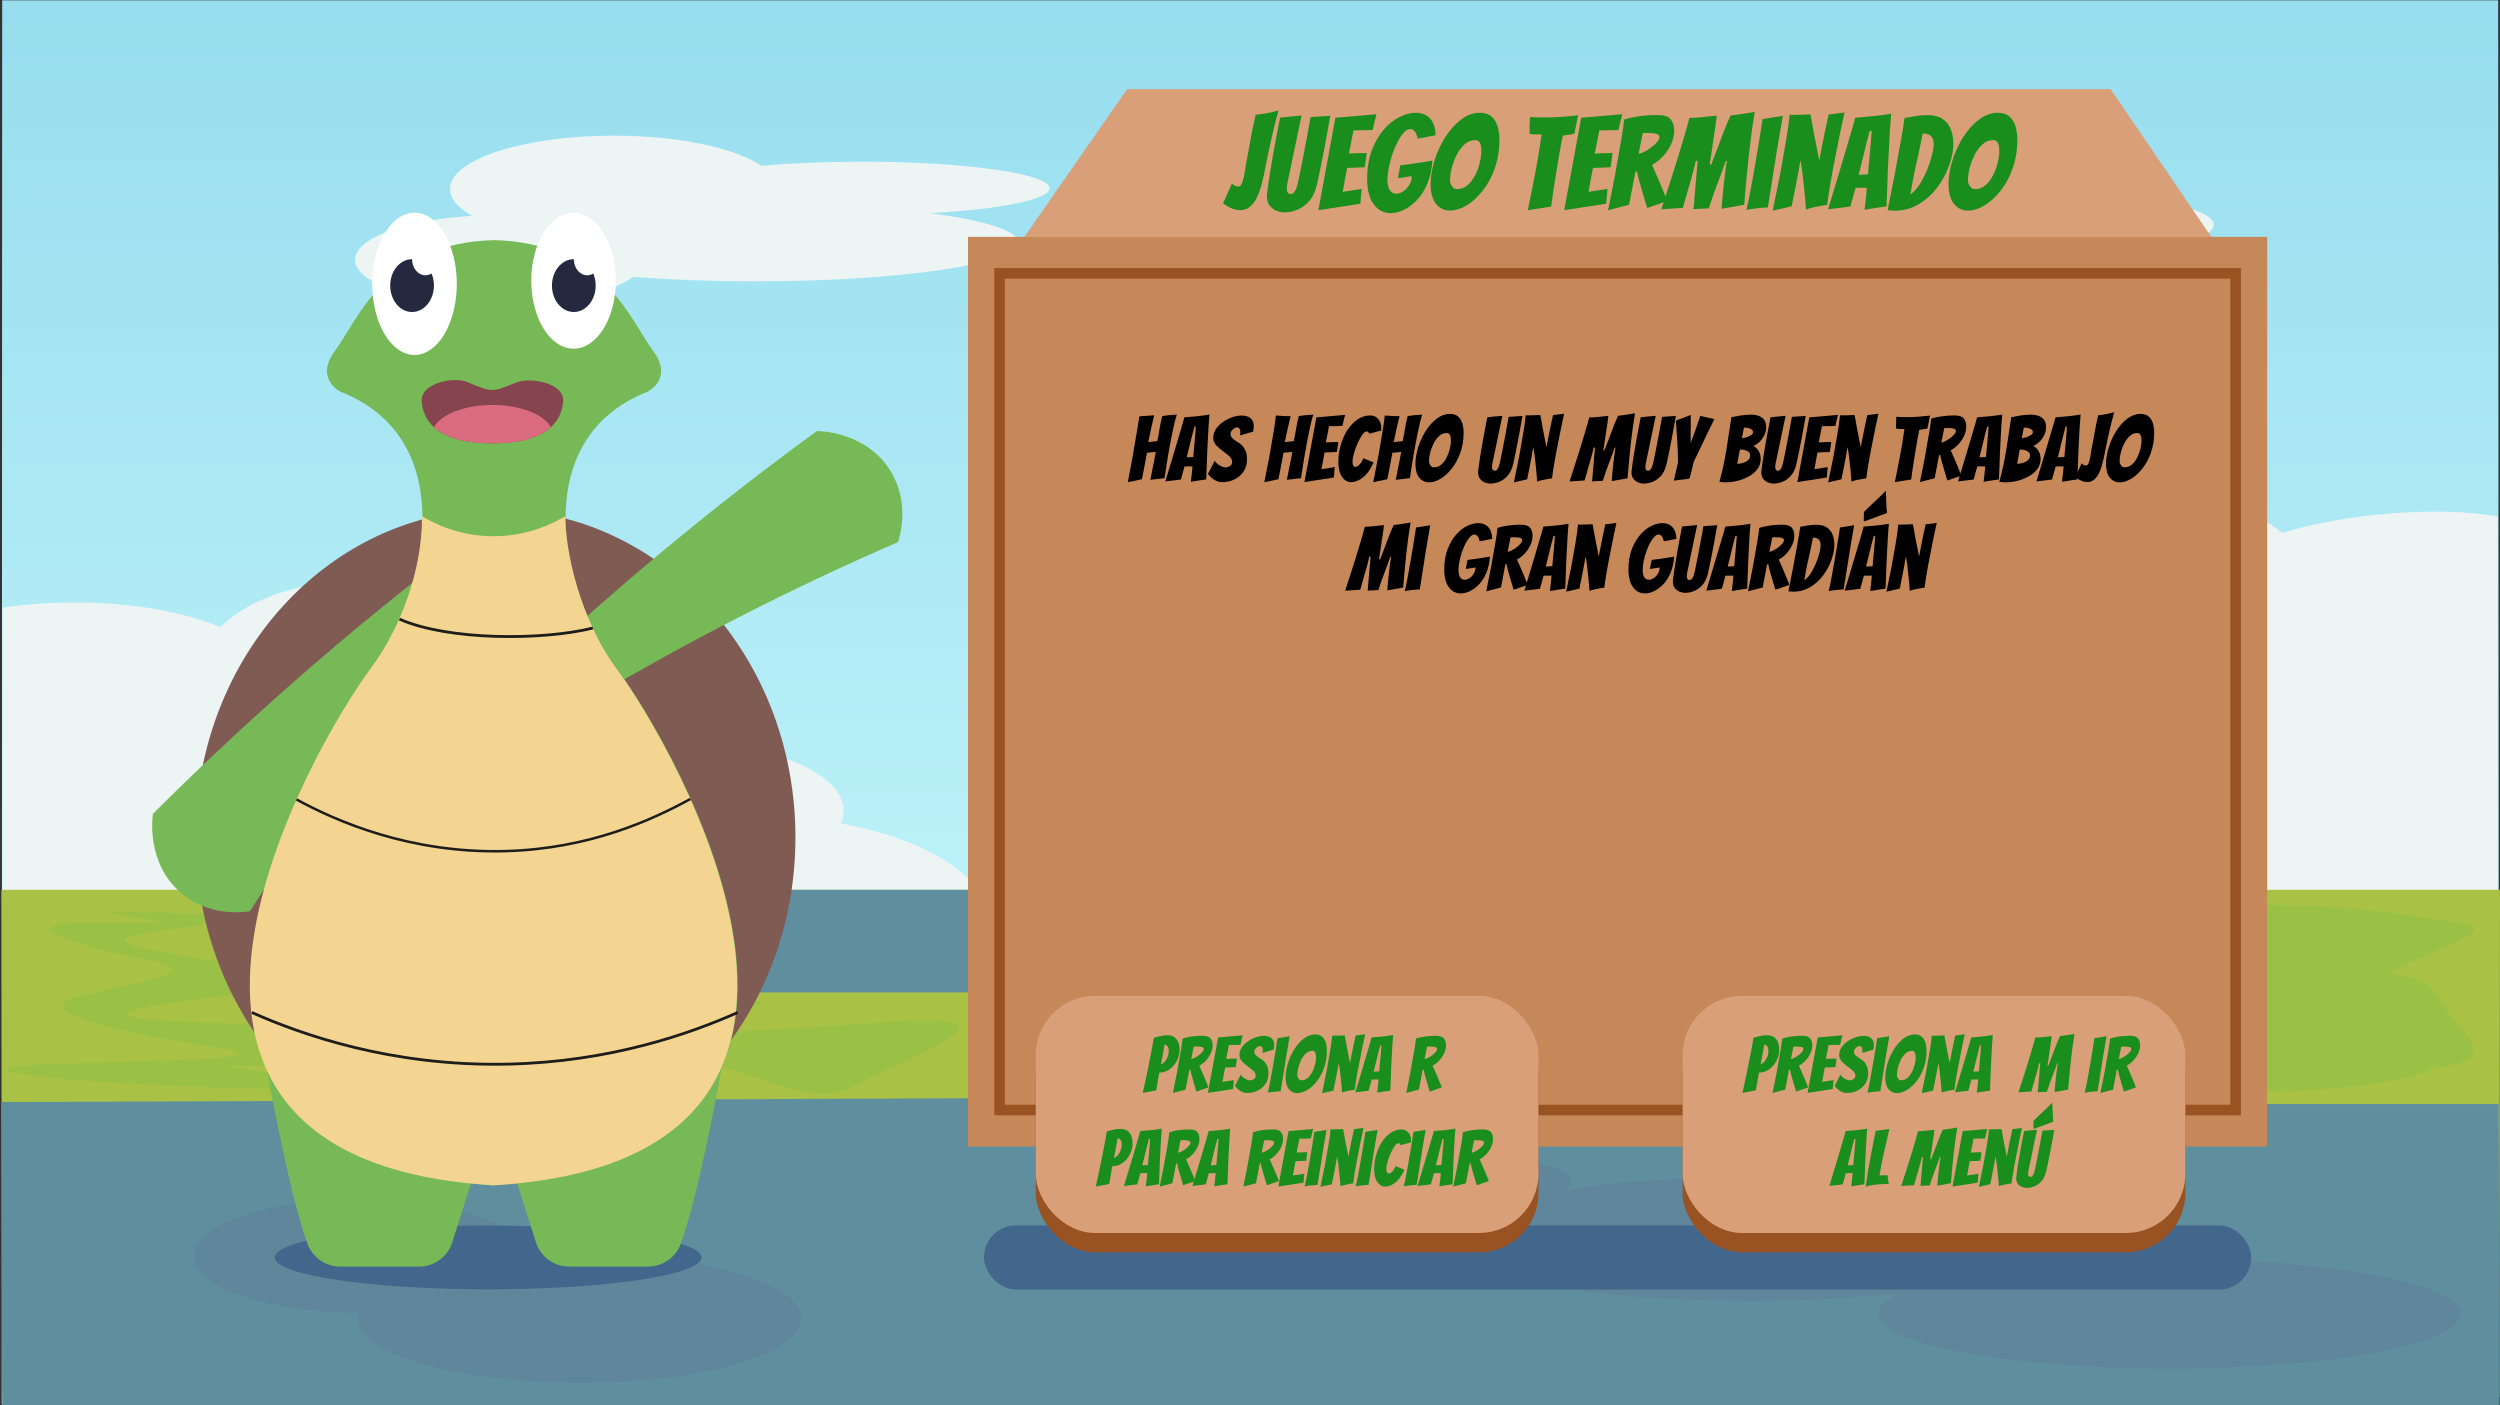 <?xml version="1.0" encoding="UTF-8"?>
<svg id="Capa_2" data-name="Capa 2" xmlns="http://www.w3.org/2000/svg" xmlns:xlink="http://www.w3.org/1999/xlink" viewBox="0 0 1922.08 1080.25">
  <rect x="0" y="0" width="1922.08" height="1080.25" fill="#333333" stroke="none"/>
  <defs>
    <style>
      .cls-1 {
        stroke: #ceeae9;
        stroke-width: 5.79px;
      }

      .cls-1, .cls-2, .cls-3, .cls-4, .cls-5 {
        fill: none;
      }

      .cls-1, .cls-2, .cls-4, .cls-5 {
        stroke-miterlimit: 10;
      }

      .cls-6 {
        fill: #24293f;
      }

      .cls-7 {
        fill: #805b54;
      }

      .cls-8 {
        fill: #c68859;
      }

      .cls-9 {
        fill: #fff;
      }

      .cls-10 {
        fill: #1a8e1c;
      }

      .cls-2 {
        stroke: #995222;
        stroke-width: 8.13px;
      }

      .cls-11 {
        fill: #edf4f4;
      }

      .cls-12 {
        fill: #995222;
      }

      .cls-13 {
        fill: #86444f;
      }

      .cls-14 {
        clip-path: url(#clippath-1);
      }

      .cls-15 {
        fill: #a9c245;
      }

      .cls-16 {
        fill: #42668c;
      }

      .cls-4 {
        stroke-width: 2.17px;
      }

      .cls-4, .cls-5 {
        stroke: #1d1d1b;
      }

      .cls-17 {
        fill: #db6b7e;
      }

      .cls-18 {
        fill: #9ac146;
      }

      .cls-19 {
        fill: #76b956;
      }

      .cls-20 {
        fill: #d89f79;
      }

      .cls-5 {
        stroke-width: 1.96px;
      }

      .cls-21 {
        fill: #5f869b;
      }

      .cls-22 {
        fill: url(#Degradado_sin_nombre_30);
      }

      .cls-23 {
        fill: #f3d490;
      }

      .cls-24 {
        clip-path: url(#clippath);
      }

      .cls-25 {
        fill: #5f8e9e;
      }
    </style>
    <linearGradient id="Degradado_sin_nombre_30" data-name="Degradado sin nombre 30" x1="961.34" y1="1079.5" x2="961.34" y2=".25" gradientUnits="userSpaceOnUse">
      <stop offset="0" stop-color="#d1fdfe"/>
      <stop offset="1" stop-color="#97ddef"/>
    </linearGradient>
    <clipPath id="clippath">
      <polygon class="cls-3" points="1920 1080 2.67 1078.25 0 0 1920 0 1920 1080"/>
    </clipPath>
    <clipPath id="clippath-1">
      <path class="cls-3" d="M379.43,911.33c325.38-19.67,137.26-340.11,94.22-397.72-21.07-28.21-38.14-76.22-39.16-116.76-8.18,4.97-27.31,15.08-53.67,15.42-27.95.36-48.25-10.47-56.41-15.42.43,42.09-17.21,87.31-39.2,116.76-43.03,57.61-231.16,378.05,94.22,397.72Z"/>
    </clipPath>
  </defs>
  <g id="Capa_4" data-name="Capa 4">
    <g>
      <g>
        <polygon class="cls-22" points="1921.34 1079.5 1.34 1079.5 1.67 .25 1920.67 .25 1921.34 1079.5"/>
        <path class="cls-11" d="M748.79,996.84c0-26.2-47.19-48.56-113.65-57.4,1.41-2.29,2.15-4.65,2.15-7.07,0-13.83-24.15-25.92-60.08-32.43.55-1.68.85-3.38.85-5.11,0-24.41-56.94-44.19-127.17-44.19-20,0-38.92,1.61-55.76,4.47-.49-27.58-54.11-49.87-120.19-49.87-45.06,0-84.33,10.37-104.91,25.71-27.58-8.38-66.38-13.6-109.37-13.6-19.02,0-37.23,1.02-54,2.89v82.59s0,0,0,0h0s-4.88,177.4-4.88,177.4l699.22-2.16-17.62-33.54c39.9-11.27,65.4-28.45,65.4-47.71Z"/>
        <path class="cls-11" d="M806.96,144.8c0-11.32-64.69-20.5-144.5-20.5-28.32,0-54.73,1.16-77.03,3.15-20.39-13.7-63.54-23.15-113.47-23.15-69.59,0-126,18.36-126,41,0,7.52,6.22,14.56,17.07,20.62-51.3,3.04-90.07,17.06-90.07,33.88,0,19.05,49.7,34.5,111,34.5,46.39,0,86.13-8.85,102.72-21.41,28.04,2.17,59.94,3.41,93.78,3.41,111.84,0,202.5-13.43,202.5-30,0-8.91-26.22-16.91-67.85-22.4,53.77-2.99,91.85-10.41,91.85-19.1Z"/>
        <g class="cls-24">
          <path class="cls-11" d="M1920,727.86c-43.4-9.8-117.92-3.02-165.73,14.97-52.31-55.04-232.78-43.68-232.18,34.07,0,.07,0,.13,0,.2-77.37-15.58-188.24,2.61-187.36,54.56-.04,2.61.2,5.13.7,7.57-35.64,7.7-61.92,22.59-61.37,44.67-.1,3.98.69,7.72,2.23,11.23-64.96,10.19-117.14,36.35-116.43,78.5-.51,30.64,26.94,52.83,66.92,66.57l-25.88,67.79,719.1-34.54v-230.64h0s0,0,0,0v-114.94Z"/>
        </g>
        <path class="cls-11" d="M1634.07,194.8c41.66-5.23,67.93-13.07,67.99-21.98.1-16.57-90.47-30.57-202.31-31.27-33.84-.21-65.75.82-93.8,2.82-16.51-12.66-56.19-21.76-102.58-22.05-61.3-.38-111.09,14.75-111.21,33.8-.11,16.83,38.58,31.08,89.86,34.45-10.89,5.99-17.15,12.99-17.2,20.51-.14,22.64,56.15,41.35,125.74,41.79,49.93.31,93.13-8.87,113.61-22.44,22.29,2.14,48.69,3.46,77.01,3.64,79.8.5,144.55-8.27,144.63-19.59.05-8.69-37.98-16.35-91.72-19.67Z"/>
        <path class="cls-11" d="M1920.35,397.14c-43.4-8.29-117.92-2.55-165.73,12.67-52.31-46.58-232.78-36.96-232.18,28.83,0,.06,0,.11,0,.17-77.37-13.18-188.24,2.21-187.36,46.17-.04,2.21.2,4.34.7,6.4-35.64,6.52-61.92,19.12-61.37,37.8-.1,3.36.69,6.53,2.23,9.5-64.96,8.62-117.14,30.76-116.43,66.43-.51,25.93,26.94,44.71,66.92,56.34l-25.88,57.37,719.1-29.23v-195.18h0s0,0,0,0v-97.27Z"/>
        <path class="cls-11" d="M1626.47,189.99c41.66-4.43,67.93-11.06,67.99-18.6.1-14.02-90.47-25.87-202.31-26.46-33.84-.18-65.75.69-93.8,2.38-16.51-10.72-56.19-18.41-102.58-18.66-61.3-.33-111.09,12.48-111.21,28.61-.11,14.24,38.58,26.31,89.86,29.15-10.89,5.07-17.15,10.99-17.2,17.35-.14,19.16,56.15,35,125.74,35.36,49.93.27,93.13-7.5,113.61-18.99,22.29,1.81,48.69,2.93,77.01,3.08,79.8.42,144.55-7,144.63-16.58.05-7.35-37.98-13.83-91.72-16.65Z"/>
        <path class="cls-11" d="M763,713.02c0-36.46-48.39-67.58-116.54-79.88,1.44-3.19,2.21-6.47,2.21-9.84,0-19.25-24.76-36.07-61.61-45.13.57-2.33.87-4.7.87-7.11,0-33.96-58.38-61.5-130.41-61.5-20.51,0-39.91,2.24-57.18,6.21-.5-38.37-55.48-69.4-123.25-69.4-46.21,0-86.47,14.43-107.58,35.77-28.28-11.66-68.07-18.92-112.15-18.92-19.51,0-38.18,1.42-55.38,4.03v114.94s0,0,0,0h0v230.64l719.91,34.54-25.98-67.98c40.92-15.68,67.07-39.59,67.07-66.39Z"/>
        <polygon class="cls-15" points="1921.67 1074.11 1.65 1074.11 1.08 684.11 1922.08 684.11 1921.67 1074.11"/>
        <path class="cls-25" d="M1208.08,848.85l-18.63-26.27c-5.77-.99-12.23-2-16.37-2.35-5.17-.44,3.52-2.42,11.85-4.02l-2.98-4.2-30.87-4.15h27.92l-2.92-4.12-40-18.31h27.01l-5.38-7.59c-14.39-6.31-33.03-14.53-36.62-16.39-3.73-1.92,14.96,2.73,29.63,6.53l-4.63-6.53h503l-71-77.34H301.08l-76,78.89h615l-11.01,16.87,28.01-6.05-35.16,17-1.53,2.34h49.69l-46,11.6,27,9.28-41,2.32-5.41.89-17.59,26.96L1.08,847.3l.59,232.95h1920l-.59-231.4h-713Z"/>
        <path class="cls-18" d="M1864.64,734.93c56.45-25.44,50.45-21.47-22.55-32.6-73-11.13-224-8.75-215,7.16,9,15.9,14,42.93,61,51.68,45.61,8.49-57,13.52-163,18.29,0,0,60,14.31-70,15.9-130,1.59-209-18.29-225-1.59s-97,10.34,2,21.47c99,11.13,133,17.49,98,19.88s-105,11.13,12,10.34,347,6.36,370,0-48-8.75,7-14.31c55-5.57,179-4.77,182-19.88s-8-13.52-26-43.73c-18-30.21-66.89-7.16-10.45-32.6ZM1656.08,810.46c-10,6.36-19,5.57-100,.8-81-4.77-2-2.39,48-7.16,50-4.77-3-3.98-31-10.34s40-3.18,40-3.18c33-7.95,34-2.39,6,1.59s-3,3.18,26,4.77c29,1.59,21,7.16,11,13.52Z"/>
        <path class="cls-18" d="M488.08,775.11s-165,7-137,20,26-3,131,10,135,51,176,29,145-58,17-48-224,11-163,1,139-27-24-12Z"/>
        <path class="cls-18" d="M77.83,701.11s150.96,0,89.29,8.59c-61.67,8.59-101.61,11.17-41.6,22.34,60.01,11.17,149.3,20.63,66.45,30.94-82.84,10.31-146.36,19.77-32.22,23.2,114.14,3.44,229.2,26.64,136.23,31.8-92.97,5.16-162.93-3.44-92.05,6.02,70.88,9.45,138.07,17.19-11.97,12.89-150.04-4.3-243.01-15.47-149.12-18.91s186.86-3.44,116.9-13.75c-69.96-10.31-142.68-27.5-97.57-38.67,45.1-11.17,102.18-18.05,47.87-28.36-54.31-10.31-95.73-25.78-56.15-27.5,39.58-1.72,114.14,4.3,23.93-8.59Z"/>
        <path class="cls-18" d="M1706.08,807.11s42,23,34,28-6,6,49,2,108-17,55-19"/>
        <path class="cls-21" d="M1668.08,968.11c-40.04,0-77.61,1.97-110.13,5.42,15.45-6.31,24.13-13.41,24.13-20.92,0-26.23-105.88-47.5-236.5-47.5s-236.5,21.27-236.5,47.5,105.88,47.5,236.5,47.5c41.92,0,81.28-2.19,115.42-6.04-10.9,4.94-16.92,10.36-16.92,16.04,0,23.2,100.29,42,224,42s224-18.8,224-42-100.29-42-224-42Z"/>
        <path class="cls-21" d="M1074.14,884.16c-11.35-6.54-54.3-11.41-105.56-11.41-59.92,0-108.5,6.65-108.5,14.85,0,6.21,27.85,11.53,67.39,13.75-4.15,2.29-6.39,4.73-6.39,7.25,0,13.53,64.25,24.5,143.5,24.5s143.5-10.97,143.5-24.5-59.15-23.6-133.94-24.44Z"/>
        <path class="cls-21" d="M445.58,964.11c-14.32,0-28.21.52-41.5,1.48-.03-24.02-57.1-43.48-127.5-43.48s-127.5,19.48-127.5,43.5,56.66,43.35,126.71,43.5c-.46,1.48-.71,2.98-.71,4.5,0,27.34,76.34,49.5,170.5,49.5s170.5-22.16,170.5-49.5-76.34-49.5-170.5-49.5Z"/>
        <path class="cls-1" d="M1006.47,745c90.85,0,164.5-26.75,164.5-59.75,0-.08,0-.17,0-.25h-328.98c0,.08,0,.17,0,.25,0,33,73.65,59.75,164.5,59.75Z"/>
        <path class="cls-1" d="M1006.97,709c39.21,0,70-19.37,71-24h-142c-1,4.63,31.79,24,71,24Z"/>
        <ellipse class="cls-11" cx="1003.81" cy="579.68" rx="164" ry="24.5"/>
        <ellipse class="cls-11" cx="1003.81" cy="580.68" rx="164" ry="24.5"/>
        <ellipse class="cls-11" cx="1003.81" cy="581.68" rx="164" ry="24.5"/>
        <ellipse class="cls-11" cx="1003.81" cy="582.68" rx="164" ry="24.5"/>
        <ellipse class="cls-11" cx="1003.81" cy="583.68" rx="164" ry="24.5"/>
        <ellipse class="cls-11" cx="1003.81" cy="584.68" rx="164" ry="24.5"/>
        <ellipse class="cls-11" cx="1003.81" cy="585.68" rx="164" ry="24.5"/>
        <ellipse class="cls-11" cx="1003.81" cy="586.68" rx="164" ry="24.5"/>
        <ellipse class="cls-11" cx="1003.81" cy="587.68" rx="164" ry="24.5"/>
        <ellipse class="cls-11" cx="1003.81" cy="588.68" rx="164" ry="24.5"/>
        <ellipse class="cls-11" cx="1003.81" cy="589.68" rx="164" ry="24.5"/>
        <ellipse class="cls-11" cx="1003.81" cy="590.68" rx="164" ry="24.5"/>
        <ellipse class="cls-11" cx="1003.81" cy="591.68" rx="164" ry="24.5"/>
        <ellipse class="cls-11" cx="1003.81" cy="592.68" rx="164" ry="24.5"/>
        <ellipse class="cls-11" cx="1003.81" cy="593.68" rx="164" ry="24.5"/>
        <ellipse class="cls-11" cx="1003.81" cy="594.68" rx="164" ry="24.5"/>
        <ellipse class="cls-11" cx="1003.81" cy="595.68" rx="164" ry="24.5"/>
      </g>
      <polygon class="cls-20" points="1718.8 209.54 768.52 209.54 866.55 68.6 1622.77 68.6 1718.8 209.54"/>
      <g>
        <rect class="cls-8" x="744.23" y="182.11" width="998.85" height="699.36"/>
        <rect class="cls-2" x="768.52" y="210.16" width="950.29" height="643.26"/>
      </g>
      <g>
        <path d="M867.11,370.7c.61-3.22,1.2-6.41,1.79-9.56.58-3.15,1.18-6.29,1.79-9.42.65-3.87,1.27-7.51,1.85-10.92.58-3.41,1.17-6.79,1.75-10.15.58-3.36,1.15-6.88,1.71-10.57l11.34-.77c-.79,3.27-1.57,6.67-2.34,10.22-.77,3.55-1.48,7-2.14,10.36l6.93-.77c.33-1.63.64-3.25.94-4.86.3-1.61.57-3.21.81-4.79.23-1.54.52-3.12.88-4.73s.73-3.23,1.15-4.87c1.68-.28,3.38-.5,5.11-.67,1.73-.16,3.76-.31,6.09-.45-.61,1.87-1.21,4.06-1.82,6.58-.61,2.52-1.19,5.18-1.75,7.98-.56,2.8-1.1,5.59-1.61,8.37-.51,2.78-.98,5.35-1.4,7.73-.51,2.99-1,5.99-1.47,9-.47,3.01-.93,6.08-1.4,9.21l-10.92,1.26c.33-1.4.62-2.79.88-4.17.26-1.38.5-2.72.73-4.02.47-2.24.95-4.57,1.44-7,.49-2.43.88-4.5,1.16-6.23l-6.79.63c-.19.89-.36,1.84-.52,2.87-.16,1.03-.36,2.12-.6,3.29-.23,1.17-.46,2.3-.67,3.4-.21,1.1-.41,2.18-.59,3.25-.23,1.26-.49,2.52-.77,3.78-.28,1.26-.54,2.52-.77,3.78l-10.78,2.24Z"/>
        <path d="M915.55,370.42c.09-.79.19-1.56.28-2.31.09-.75.19-1.49.28-2.24l.42-3.92c.05-.65.09-1.26.14-1.82.05-.56.09-1.07.14-1.54h-6.09l-2.8,10.08c-1.03.14-2.24.29-3.64.46-1.4.16-2.71.31-3.92.46-.75.09-1.48.19-2.21.28-.72.09-1.46.19-2.21.28l5.53-18.34c.65-2.19,1.4-4.69,2.24-7.49.84-2.8,1.69-5.67,2.56-8.61.86-2.94,1.68-5.71,2.45-8.29.77-2.59,1.39-4.77,1.85-6.55,3.17-.23,6.4-.51,9.69-.84,3.29-.33,6.5-.77,9.62-1.33-.23,2.61-.46,5.56-.67,8.85s-.4,6.69-.56,10.19c-.16,3.5-.34,6.95-.52,10.36-.09,3.22-.21,6.55-.35,9.98-.14,3.43-.28,6.94-.42,10.54-.7.09-1.4.19-2.1.28-.7.09-1.4.19-2.1.28-1.17.19-2.45.4-3.85.63-1.4.23-2.66.44-3.78.63ZM912.4,351.59c.28,0,.81-.02,1.58-.07.77-.05,1.5-.09,2.2-.14.7-.05,1.12-.07,1.26-.07,0-.61.09-1.84.28-3.71.19-1.87.37-3.83.56-5.88.09-1.21.2-2.46.31-3.75.12-1.28.25-2.6.39-3.96l.42-6.09-1.05.07-1.61,6.02-4.34,17.57Z"/>
        <path d="M939.7,370.7c-1.87,0-3.73-.5-5.6-1.51-1.87-1-3.66-2.6-5.39-4.79l5.18-10.15c.51.89,1.27,1.73,2.27,2.52,1,.79,2.06,1.42,3.19,1.89,1.12.47,2.08.7,2.87.7,1.21,0,2.37-.37,3.46-1.12,1.1-.75,1.65-1.75,1.65-3.01,0-1.63-.75-3.13-2.24-4.48-1.49-1.35-3.17-2.68-5.04-3.99-1.82-1.31-3.49-2.79-5-4.45-1.52-1.66-2.27-3.56-2.27-5.71,0-2.43.7-4.68,2.1-6.75,1.4-2.08,3.22-3.9,5.46-5.46,2.24-1.56,4.63-2.78,7.17-3.64,2.54-.86,4.96-1.29,7.25-1.29,1.63,0,3.15.27,4.55.81,1.4.54,2.52,1.41,3.36,2.62.84,1.21,1.26,2.85,1.26,4.9,0,.33-.01.65-.04.98-.02.33-.06.65-.11.98-.05.33-.1.67-.17,1.02-.07.35-.13.71-.17,1.08l-10.15,2.94c.09-.37.18-.75.25-1.12.07-.37.1-.75.1-1.12,0-1.4-.25-2.42-.73-3.05-.49-.63-1.13-.94-1.92-.94-.42,0-1.03.22-1.82.67-.79.44-1.5,1.05-2.13,1.82-.63.77-.95,1.62-.95,2.56,0,1.54.64,2.81,1.93,3.81,1.28,1,2.76,2.02,4.44,3.04.79.47,1.68,1.2,2.66,2.21.98,1,1.83,2.36,2.55,4.06.72,1.7,1.08,3.88,1.08,6.54,0,3.45-.85,6.49-2.55,9.1-1.7,2.61-4,4.65-6.9,6.12-2.89,1.47-6.09,2.21-9.59,2.21Z"/>
        <path d="M972.04,370.7c1.35-6.53,2.61-12.9,3.78-19.11.65-3.78,1.32-7.61,2-11.48.68-3.87,1.29-7.58,1.86-11.13.56-3.55.98-6.72,1.26-9.52,1.26.05,2.3.1,3.12.18.82.07,1.59.13,2.31.17.72.05,1.54.08,2.45.1.91.02,2.07.04,3.46.04-.79,3.31-1.58,6.63-2.34,9.94-.77,3.31-1.48,6.65-2.13,10.01l6.93-.77c.33-1.63.64-3.25.95-4.86.3-1.61.57-3.21.8-4.79.23-1.54.53-3.12.88-4.73s.74-3.23,1.16-4.87c1.68-.28,3.38-.5,5.11-.67,1.73-.16,3.76-.31,6.09-.45-.61,1.87-1.21,4.06-1.82,6.58-.61,2.52-1.19,5.18-1.75,7.98-.56,2.8-1.1,5.59-1.61,8.37-.51,2.78-.98,5.35-1.4,7.73-.51,2.99-1,5.99-1.47,9-.47,3.01-.93,6.08-1.4,9.21l-10.92,1.26c.33-1.4.62-2.79.88-4.17.26-1.38.5-2.72.73-4.02.47-2.24.95-4.57,1.44-7,.49-2.43.88-4.5,1.15-6.23l-6.79.63c-.19.89-.36,1.84-.52,2.87-.16,1.03-.36,2.12-.59,3.29-.23,1.17-.46,2.3-.67,3.4-.21,1.1-.41,2.18-.6,3.25-.23,1.26-.49,2.52-.77,3.78-.28,1.26-.54,2.52-.77,3.78l-10.78,2.24Z"/>
        <path d="M1002.91,370.63l9.17-49.77,22.12-1.89c-.33,1.03-.61,2.08-.84,3.15-.23.89-.46,1.81-.67,2.77-.21.96-.38,1.81-.53,2.55-.61.05-1.47.08-2.59.1-1.12.02-2.26.05-3.43.07-1.17.02-2.17.03-3.01.03h-1.33l-2.45,12.53,4.06-.21c.51-.05,1.04-.07,1.58-.07h2.98c.42,0,.75-.02.98-.07-.09.65-.17,1.29-.25,1.92-.07.63-.15,1.27-.25,1.93l-.63,3.85c-.23.05-.54.07-.91.07h-1.33c-.51.05-1.05.07-1.61.07s-1.1.02-1.61.07c-.61.05-1.24.07-1.89.07s-1.35.02-2.1.07l-2.38,12.88,10.22-1.61-.7,7.98-22.61,3.5Z"/>
        <path d="M1038.96,370.7c-2.94,0-5.34-1.38-7.21-4.13-1.87-2.75-2.8-6.53-2.8-11.34,0-4.39.61-8.71,1.82-12.98,1.21-4.27,2.92-8.11,5.11-11.52,2.19-3.41,4.79-6.15,7.8-8.23,3.01-2.08,6.33-3.11,9.97-3.11,2.29,0,4.25.89,5.88,2.66,1.63,1.77,2.45,4.15,2.45,7.14v1.33c0,.14-.02.3-.07.49l-9.17,2.45c-.56-1.17-1.21-1.75-1.96-1.75-1.12,0-2.3.91-3.53,2.73-1.24,1.82-2.42,3.99-3.54,6.51-.75,1.68-1.41,3.41-2,5.18-.58,1.77-1.04,3.43-1.37,4.97-.33,1.54-.49,2.8-.49,3.78,0,1.45.21,2.5.63,3.15.33.61.84.91,1.54.91s1.47-.34,2.31-1.01c.84-.68,1.62-1.53,2.34-2.56.72-1.03,1.2-2.05,1.44-3.08l7.98,3.22c-2.29,5.23-5,9.06-8.16,11.51-3.15,2.45-6.15,3.68-8.99,3.68Z"/>
        <path d="M1055.76,370.7c1.35-6.53,2.61-12.9,3.78-19.11.65-3.78,1.32-7.61,2-11.48.68-3.87,1.29-7.58,1.86-11.13.56-3.55.98-6.72,1.26-9.52,1.26.05,2.3.1,3.12.18.82.07,1.59.13,2.31.17.72.05,1.54.08,2.45.1.91.02,2.07.04,3.46.04-.79,3.31-1.58,6.63-2.34,9.94-.77,3.31-1.48,6.65-2.13,10.01l6.93-.77c.33-1.63.64-3.25.95-4.86.3-1.61.57-3.21.8-4.79.23-1.54.53-3.12.88-4.73s.74-3.23,1.16-4.87c1.68-.28,3.38-.5,5.11-.67,1.73-.16,3.76-.31,6.09-.45-.61,1.87-1.21,4.06-1.82,6.58-.61,2.52-1.19,5.18-1.75,7.98-.56,2.8-1.1,5.59-1.61,8.37-.51,2.78-.98,5.35-1.4,7.73-.51,2.99-1,5.99-1.47,9-.47,3.01-.93,6.08-1.4,9.21l-10.92,1.26c.33-1.4.62-2.79.88-4.17.26-1.38.5-2.72.73-4.02.47-2.24.95-4.57,1.44-7,.49-2.43.88-4.5,1.15-6.23l-6.79.63c-.19.89-.36,1.84-.52,2.87-.16,1.03-.36,2.12-.59,3.29-.23,1.17-.46,2.3-.67,3.4-.21,1.1-.41,2.18-.6,3.25-.23,1.26-.49,2.52-.77,3.78-.28,1.26-.54,2.52-.77,3.78l-10.78,2.24Z"/>
        <path d="M1098.74,370.84c-3.08,0-5.6-1.19-7.56-3.57s-2.94-5.97-2.94-10.78c0-2.66.33-5.46.98-8.4.65-2.94,1.56-5.83,2.73-8.68,1.17-2.85,2.52-5.48,4.06-7.91,2.47-3.92,5.32-7.12,8.54-9.59,3.22-2.47,6.6-3.71,10.15-3.71,2.8,0,4.96.71,6.47,2.13,1.52,1.42,2.58,3.24,3.19,5.46.61,2.22.91,4.52.91,6.9,0,5.55-.85,10.72-2.56,15.5-1.7,4.78-3.91,8.83-6.62,12.15-2.71,3.41-5.59,6.01-8.64,7.81-3.06,1.8-5.96,2.69-8.71,2.69ZM1102.52,359.29c2.1,0,3.95-.7,5.56-2.1s2.98-3.19,4.09-5.35c1.12-2.17,1.96-4.44,2.52-6.82.56-2.38.84-4.53.84-6.44,0-.75-.07-1.55-.21-2.41-.14-.86-.44-1.62-.91-2.28-.47-.65-1.19-.98-2.17-.98-2.15,0-4.08.78-5.81,2.35-1.73,1.56-3.17,3.54-4.34,5.92-1.17,2.43-2.03,4.81-2.59,7.14-.56,2.33-.84,4.46-.84,6.37,0,.98.35,2,1.05,3.04.7,1.05,1.63,1.58,2.8,1.58Z"/>
        <path d="M1145.78,371.82c-1.4,0-2.82-.3-4.27-.91s-2.66-1.54-3.64-2.8c-.98-1.26-1.47-2.87-1.47-4.83v-.56c0-.23.02-.42.07-.56.14-1.21.34-2.8.59-4.76.26-1.96.57-4.09.94-6.4.37-2.31.76-4.61,1.16-6.9.4-2.29.76-4.36,1.08-6.23.7-3.73,1.26-6.74,1.68-9.03.42-2.29.76-4.05,1.01-5.28.26-1.24.46-2.16.59-2.77.51-.05,1.06-.1,1.65-.17.58-.07,1.2-.13,1.85-.18.65-.09,1.29-.16,1.92-.21.63-.05,1.25-.09,1.86-.14l4.27-.42c-.61,2.85-1.18,5.54-1.71,8.08-.54,2.54-1.04,4.96-1.5,7.25l-3.22,15.47c-.28,1.17-.49,2.15-.63,2.94-.19.75-.39,1.69-.6,2.83-.21,1.14-.31,2.18-.31,3.11,0,.75.19,1.37.56,1.85.37.49.84.74,1.4.74.79,0,1.45-.3,1.96-.91.51-.61.93-1.35,1.26-2.24.33-.89.58-1.79.77-2.7.19-.91.35-1.65.49-2.21.47-2.15.9-4.23,1.3-6.26.4-2.03.82-4.19,1.26-6.48.44-2.29.94-4.92,1.5-7.91.37-2.05.76-4.14,1.16-6.27.4-2.12.78-4.28,1.15-6.47l10.64-.7c-.84,4.48-1.66,8.98-2.45,13.51-.33,1.73-.69,3.66-1.08,5.81-.4,2.15-.83,4.32-1.29,6.51-.47,2.19-.9,4.27-1.29,6.23-.4,1.96-.76,3.64-1.08,5.04-.93,3.83-2.38,6.82-4.34,9-1.96,2.17-4.12,3.7-6.47,4.58-2.36.89-4.61,1.33-6.75,1.33Z"/>
        <path d="M1163.91,370.91c1.4-6.72,2.73-13.23,3.99-19.53,1.03-5.93,2.03-11.62,3.01-17.08.98-5.46,1.68-10.48,2.1-15.05.33.05.62.07.88.07h2.13c1.21,0,2.57-.03,4.06-.1,1.49-.07,2.87-.13,4.13-.17.33,1.63.64,3.24.95,4.83.3,1.59.57,3.13.8,4.62.23,1.31.49,2.65.77,4.02.28,1.38.56,2.77.84,4.17.23,1.4.48,2.69.74,3.88.26,1.19.48,2.27.67,3.25.56-2.75,1.08-5.46,1.58-8.12.49-2.66.97-5.06,1.43-7.21l2.03-9.38,8.54-1.05c-.79,3.55-1.54,7.02-2.24,10.43-.7,3.41-1.35,6.7-1.96,9.87-1.17,5.69-2.19,11.06-3.08,16.1-.89,5.04-1.56,9.43-2.03,13.16.51,0,.43.06-.25.17-.68.12-1.67.28-2.98.49s-2.71.48-4.2.8c-1.49.33-2.82.72-3.99,1.19-.14-1.87-.28-3.69-.42-5.46-.14-1.77-.3-3.5-.49-5.18-.28-2.99-.61-5.95-.98-8.89-.37-2.94-.75-5.27-1.12-7-.33,2.05-.72,4.4-1.19,7.04-.47,2.64-.98,5.28-1.54,7.94l-1.96,9.8-10.22,2.38Z"/>
        <path d="M1206.74,370.14c2.05-6.25,4.01-12.34,5.88-18.27.79-2.43,1.61-5.02,2.45-7.77.84-2.75,1.68-5.52,2.52-8.29.84-2.78,1.63-5.45,2.38-8.02.75-2.57,1.38-4.85,1.89-6.86,2.57,0,4.99-.14,7.28-.42,1.17-.14,2.37-.28,3.61-.42,1.24-.14,2.51-.26,3.82-.35l-.42,3.43c-.09.65-.19,1.32-.28,2-.09.68-.19,1.37-.28,2.06-.09.7-.21,1.41-.35,2.14-.14.72-.26,1.46-.35,2.2-.19,1.45-.47,3.47-.84,6.06-.37,2.59-.82,5.4-1.33,8.44h.91c1.35-3.55,2.47-6.5,3.36-8.85.89-2.36,1.61-4.28,2.17-5.77.79-2.19,1.66-4.41,2.59-6.65.93-2.24,1.7-3.97,2.31-5.18,1.12-.09,2.46-.25,4.03-.46,1.56-.21,3.15-.46,4.76-.73,1.61-.28,3-.51,4.17-.7-.65,3.92-1.25,7.88-1.79,11.87-.54,3.99-1,7.79-1.4,11.41-.4,3.62-.73,6.87-1.02,9.77-.28,2.89-.54,5.75-.77,8.58-.23,2.82-.47,5.61-.7,8.36l-12.18,2.17c0-.09.07-1.14.21-3.15.14-2.01.37-4.5.7-7.49.33-2.99.65-5.82.98-8.51.33-2.68.65-4.89.98-6.61h-.63c-1.17,3.55-2.58,7.42-4.23,11.62-1.66,4.2-3.28,8.84-4.87,13.93-1.63.05-3.03.1-4.2.18-1.17.07-2.52.15-4.06.24l2.24-25.97h-1.05c-.05.51-.26,1.5-.63,2.98-.37,1.47-.82,3.15-1.33,5.04-.51,1.89-1.05,3.77-1.61,5.63-2.1,7.33-3.22,11.2-3.36,11.62l-11.55.77Z"/>
        <path d="M1263.72,371.82c-1.4,0-2.82-.3-4.27-.91-1.45-.61-2.66-1.54-3.64-2.8-.98-1.26-1.47-2.87-1.47-4.83v-.56c0-.23.02-.42.07-.56.14-1.21.34-2.8.59-4.76.26-1.96.57-4.09.95-6.4.37-2.31.76-4.61,1.15-6.9.4-2.29.76-4.36,1.08-6.23.7-3.73,1.26-6.74,1.68-9.03.42-2.29.76-4.05,1.01-5.28.26-1.24.46-2.16.59-2.77.51-.05,1.06-.1,1.65-.17.58-.07,1.2-.13,1.85-.18.65-.09,1.3-.16,1.93-.21.63-.05,1.25-.09,1.85-.14l4.27-.42c-.61,2.85-1.18,5.54-1.72,8.08-.54,2.54-1.04,4.96-1.5,7.25l-3.22,15.47c-.28,1.17-.49,2.15-.63,2.94-.19.75-.38,1.69-.59,2.83-.21,1.14-.32,2.18-.32,3.11,0,.75.19,1.37.56,1.85.37.49.84.74,1.4.74.79,0,1.45-.3,1.96-.91.51-.61.93-1.35,1.26-2.24.33-.89.58-1.79.77-2.7.19-.91.35-1.65.49-2.21.47-2.15.9-4.23,1.29-6.26.4-2.03.82-4.19,1.26-6.48.44-2.29.95-4.92,1.5-7.91.37-2.05.76-4.14,1.16-6.27.4-2.12.78-4.28,1.16-6.47l10.64-.7c-.84,4.48-1.66,8.98-2.45,13.51-.33,1.73-.69,3.66-1.08,5.81-.4,2.15-.83,4.32-1.29,6.51-.47,2.19-.9,4.27-1.29,6.23-.4,1.96-.76,3.64-1.08,5.04-.93,3.83-2.38,6.82-4.34,9-1.96,2.17-4.12,3.7-6.48,4.58-2.36.89-4.61,1.33-6.75,1.33Z"/>
        <path d="M1286.89,369.51l3.22-14.07c0-3.31-.08-6.71-.25-10.19-.16-3.48-.36-6.94-.6-10.4-.19-3.45-.44-7.28-.77-11.48l11.41-4.34v8.54c0,2.71-.01,5.15-.04,7.31-.02,2.17-.04,4.07-.04,5.71.61-1.59,1.34-3.55,2.21-5.88.86-2.33,1.67-4.6,2.42-6.79.47-1.31.92-2.62,1.37-3.96.44-1.33.9-2.72,1.37-4.17l10.85,2.45c-2.01,3.97-3.97,7.96-5.88,11.97-1.12,2.47-2.34,5.08-3.67,7.81s-2.57,5.27-3.71,7.63c-1.14,2.36-2.04,4.23-2.7,5.64-.23,1.21-.53,2.54-.88,3.99-.35,1.45-.69,2.82-1.01,4.13-.19.75-.4,1.51-.63,2.27-.23.77-.47,1.55-.7,2.35l-11.97,1.47Z"/>
        <path d="M1326.79,370.84c-1.73,0-3.34-.14-4.83-.42,2.24-8.17,4.03-16.39,5.36-24.67,1.33-8.28,2.6-16.62,3.81-25.02,2.43-.51,4.95-.97,7.56-1.37,2.61-.4,5.32-.59,8.12-.59,1.54,0,3.17.27,4.9.8,1.73.54,3.19,1.49,4.38,2.87,1.19,1.38,1.79,3.33,1.79,5.85,0,2.33-.49,4.48-1.47,6.44-.98,1.96-2.22,3.64-3.71,5.04-1.49,1.4-3.03,2.4-4.62,3.01.65.33,1.42.91,2.31,1.75s1.66,1.96,2.31,3.36c.65,1.4.98,3.1.98,5.11,0,2.8-.83,5.33-2.48,7.59-1.66,2.26-3.86,4.14-6.62,5.64-2.66,1.49-5.53,2.64-8.61,3.43-3.08.79-6.14,1.19-9.17,1.19ZM1335.68,356.7c.93-.09,1.96-.26,3.08-.49,1.12-.23,2.19-.59,3.22-1.08,1.03-.49,1.88-1.14,2.55-1.96.68-.82,1.01-1.81,1.01-2.98s-.37-2.01-1.12-2.66c-.75-.65-1.65-1.13-2.7-1.44-1.05-.3-2.04-.46-2.97-.46h-.56c-.23,0-.42.02-.56.07-.28,1.73-.61,3.55-.98,5.46-.37,1.91-.7,3.76-.98,5.53ZM1339.25,337.03c1.45-.28,2.82-.65,4.13-1.12,1.31-.47,2.37-1,3.19-1.61.82-.61,1.22-1.26,1.22-1.96,0-.89-.35-1.59-1.05-2.1-.7-.51-1.54-.89-2.52-1.12-.98-.23-1.89-.35-2.73-.35h-.7c-.33,1.87-.63,3.49-.91,4.87-.28,1.38-.49,2.51-.63,3.4Z"/>
        <path d="M1363.54,371.82c-1.4,0-2.82-.3-4.27-.91-1.45-.61-2.66-1.54-3.64-2.8-.98-1.26-1.47-2.87-1.47-4.83v-.56c0-.23.02-.42.07-.56.14-1.21.34-2.8.59-4.76.26-1.96.57-4.09.95-6.4.37-2.31.76-4.61,1.15-6.9.4-2.29.76-4.36,1.08-6.23.7-3.73,1.26-6.74,1.68-9.03.42-2.29.76-4.05,1.01-5.28.26-1.24.46-2.16.59-2.77.51-.05,1.06-.1,1.65-.17.58-.07,1.2-.13,1.85-.18.65-.09,1.3-.16,1.93-.21.63-.05,1.25-.09,1.85-.14l4.27-.42c-.61,2.85-1.18,5.54-1.72,8.08-.54,2.54-1.04,4.96-1.5,7.25l-3.22,15.47c-.28,1.17-.49,2.15-.63,2.94-.19.75-.38,1.69-.59,2.83-.21,1.14-.32,2.18-.32,3.11,0,.75.19,1.37.56,1.85.37.49.84.74,1.4.74.79,0,1.45-.3,1.96-.91.51-.61.93-1.35,1.26-2.24.33-.89.58-1.79.77-2.7.19-.91.35-1.65.49-2.21.47-2.15.9-4.23,1.29-6.26.4-2.03.82-4.19,1.26-6.48.44-2.29.95-4.92,1.5-7.91.37-2.05.76-4.14,1.16-6.27.4-2.12.78-4.28,1.16-6.47l10.64-.7c-.84,4.48-1.66,8.98-2.45,13.51-.33,1.73-.69,3.66-1.08,5.81-.4,2.15-.83,4.32-1.29,6.51-.47,2.19-.9,4.27-1.29,6.23-.4,1.96-.76,3.64-1.08,5.04-.93,3.83-2.38,6.82-4.34,9-1.96,2.17-4.12,3.7-6.48,4.58-2.36.89-4.61,1.33-6.75,1.33Z"/>
        <path d="M1381.88,370.63l9.17-49.77,22.12-1.89c-.33,1.03-.61,2.08-.84,3.15-.23.89-.46,1.81-.67,2.77-.21.96-.38,1.81-.52,2.55-.61.05-1.47.08-2.59.1-1.12.02-2.26.05-3.43.07-1.17.02-2.17.03-3.01.03h-1.33l-2.45,12.53,4.06-.21c.51-.05,1.04-.07,1.57-.07h2.98c.42,0,.75-.02.98-.07-.09.65-.17,1.29-.24,1.92-.07.63-.15,1.27-.25,1.93l-.63,3.85c-.23.05-.54.07-.91.07h-1.33c-.51.05-1.05.07-1.61.07s-1.1.02-1.61.07c-.61.05-1.24.07-1.89.07s-1.35.02-2.1.07l-2.38,12.88,10.22-1.61-.7,7.98-22.61,3.5Z"/>
        <path d="M1405.54,370.91c1.4-6.72,2.73-13.23,3.99-19.53,1.03-5.93,2.03-11.62,3.01-17.08.98-5.46,1.68-10.48,2.1-15.05.33.05.62.07.88.07h2.13c1.21,0,2.57-.03,4.06-.1,1.49-.07,2.87-.13,4.13-.17.33,1.63.64,3.24.94,4.83.3,1.59.57,3.13.81,4.62.23,1.31.49,2.65.77,4.02.28,1.38.56,2.77.84,4.17.23,1.4.48,2.69.74,3.88.26,1.19.48,2.27.67,3.25.56-2.75,1.08-5.46,1.58-8.12.49-2.66.97-5.06,1.43-7.21l2.03-9.38,8.54-1.05c-.79,3.55-1.54,7.02-2.24,10.43-.7,3.41-1.35,6.7-1.96,9.87-1.17,5.69-2.19,11.06-3.08,16.1-.89,5.04-1.56,9.43-2.03,13.16.51,0,.43.06-.25.17-.68.12-1.67.28-2.97.49-1.31.21-2.71.48-4.2.8-1.49.33-2.82.72-3.99,1.19-.14-1.87-.28-3.69-.42-5.46-.14-1.77-.3-3.5-.49-5.18-.28-2.99-.61-5.95-.98-8.89-.37-2.94-.75-5.27-1.12-7-.33,2.05-.72,4.4-1.19,7.04-.47,2.64-.98,5.28-1.54,7.94l-1.96,9.8-10.22,2.38Z"/>
        <path d="M1456.78,370.63c.51-2.57,1.04-5.12,1.58-7.67.54-2.54,1.04-5.05,1.5-7.52,1.77-8.87,3.22-17.36,4.34-25.48-.51-.09-1.05-.15-1.61-.17-.56-.02-1.1-.01-1.61.03-1.12.09-2.22-.05-3.29-.42.05-.37.07-.78.07-1.22v-2.87c0-.49.02-.97.07-1.44.05-.51.07-1.06.07-1.65s.02-1.18.07-1.79c1.21.09,2.43.16,3.64.21,1.21.05,2.43.07,3.64.07,3.45,0,6.76-.12,9.91-.35,3.15-.23,6.06-.51,8.71-.84l-.77,3.78-.63,3.29c-.23,1.21-.44,2.17-.63,2.87-.51.14-1.03.26-1.54.35-.51.09-1.03.16-1.54.21-.51.05-1.04.12-1.58.21-.54.09-1.06.19-1.58.28-.7,3.45-1.27,6.44-1.71,8.96-.44,2.52-.84,4.94-1.19,7.25-.35,2.31-.76,4.84-1.22,7.59-.79,4.71-1.49,9.5-2.1,14.35l-12.6,1.96Z"/>
        <path d="M1476.1,370.63l3.64-18.2c.56-3.36,1.17-6.81,1.82-10.36.65-3.55,1.27-7.05,1.85-10.5.58-3.45,1.04-6.7,1.37-9.73,2.66-.84,5.53-1.46,8.61-1.85,3.08-.4,6.14-.59,9.17-.59,3.55,0,5.96.77,7.25,2.31,1.28,1.54,1.92,3.62,1.92,6.23,0,2.38-.56,4.77-1.68,7.17-1.12,2.4-2.58,4.57-4.38,6.51-1.8,1.94-3.77,3.46-5.92,4.58.84,1.87,1.74,3.91,2.69,6.12.96,2.22,1.86,4.33,2.7,6.33.47,1.17.95,2.33,1.43,3.5.49,1.17.97,2.33,1.44,3.5l-10.85,3.78-2.52-8.4c-.7-2.33-1.34-4.58-1.92-6.75-.58-2.17-.92-3.7-1.02-4.58l-.91.28c-.14.75-.29,1.55-.46,2.42-.16.86-.34,1.81-.53,2.83-.19,1.03-.37,2.02-.56,2.98-.19.96-.37,1.9-.56,2.83l-1.26,6.65-11.34,2.94ZM1492.55,340.25c.84-.09,1.88-.46,3.11-1.08s2.47-1.41,3.71-2.35c1.24-.93,2.28-1.89,3.12-2.87s1.26-1.84,1.26-2.59c0-.93-.55-1.55-1.64-1.85-1.1-.3-2.53-.45-4.3-.45h-1.54c-.28.05-.54.07-.77.07h-.7l-2.24,11.13Z"/>
        <path d="M1525.03,370.42c.09-.79.19-1.56.28-2.31.09-.75.19-1.49.28-2.24l.42-3.92c.05-.65.09-1.26.14-1.82.05-.56.09-1.07.14-1.54h-6.09l-2.8,10.08c-1.03.14-2.24.29-3.64.46-1.4.16-2.71.31-3.92.46-.75.09-1.48.19-2.21.28-.72.09-1.46.19-2.21.28l5.53-18.34c.65-2.19,1.4-4.69,2.24-7.49s1.69-5.67,2.56-8.61c.86-2.94,1.68-5.71,2.45-8.29.77-2.59,1.39-4.77,1.86-6.55,3.17-.23,6.41-.51,9.7-.84,3.29-.33,6.5-.77,9.62-1.33-.23,2.61-.46,5.56-.67,8.85s-.4,6.69-.56,10.19c-.16,3.5-.34,6.95-.52,10.36-.09,3.22-.21,6.55-.35,9.98-.14,3.43-.28,6.94-.42,10.54-.7.09-1.4.19-2.1.28-.7.09-1.4.19-2.1.28-1.17.19-2.45.4-3.85.63-1.4.23-2.66.44-3.78.63ZM1521.88,351.59c.28,0,.8-.02,1.57-.07.77-.05,1.5-.09,2.21-.14.7-.05,1.12-.07,1.26-.07,0-.61.09-1.84.28-3.71.19-1.87.37-3.83.56-5.88.09-1.21.2-2.46.31-3.75.12-1.28.25-2.6.38-3.96l.42-6.09-1.05.07-1.61,6.02-4.34,17.57Z"/>
        <path d="M1541.97,370.84c-1.73,0-3.34-.14-4.83-.42,2.24-8.17,4.03-16.39,5.36-24.67,1.33-8.28,2.6-16.62,3.81-25.02,2.43-.51,4.95-.97,7.56-1.37,2.61-.4,5.32-.59,8.12-.59,1.54,0,3.17.27,4.9.8,1.73.54,3.19,1.49,4.38,2.87,1.19,1.38,1.79,3.33,1.79,5.85,0,2.33-.49,4.48-1.47,6.44-.98,1.96-2.22,3.64-3.71,5.04-1.49,1.4-3.03,2.4-4.62,3.01.65.33,1.42.91,2.31,1.75s1.66,1.96,2.31,3.36c.65,1.4.98,3.1.98,5.11,0,2.8-.83,5.33-2.48,7.59-1.66,2.26-3.86,4.14-6.62,5.64-2.66,1.49-5.53,2.64-8.61,3.43-3.08.79-6.14,1.19-9.17,1.19ZM1550.86,356.7c.93-.09,1.96-.26,3.08-.49,1.12-.23,2.19-.59,3.22-1.08,1.03-.49,1.88-1.14,2.55-1.96.68-.82,1.01-1.81,1.01-2.98s-.37-2.01-1.12-2.66c-.75-.65-1.65-1.13-2.7-1.44-1.05-.3-2.04-.46-2.97-.46h-.56c-.23,0-.42.02-.56.07-.28,1.73-.61,3.55-.98,5.46-.37,1.91-.7,3.76-.98,5.53ZM1554.43,337.03c1.45-.28,2.82-.65,4.13-1.12,1.31-.47,2.37-1,3.19-1.61.82-.61,1.22-1.26,1.22-1.96,0-.89-.35-1.59-1.05-2.1-.7-.51-1.54-.89-2.52-1.12-.98-.23-1.89-.35-2.73-.35h-.7c-.33,1.87-.63,3.49-.91,4.87-.28,1.38-.49,2.51-.63,3.4Z"/>
        <path d="M1585.3,370.42c.09-.79.19-1.56.28-2.31.09-.75.19-1.49.28-2.24l.42-3.92c.05-.65.09-1.26.14-1.82.05-.56.09-1.07.14-1.54h-6.09l-2.8,10.08c-1.03.14-2.24.29-3.64.46-1.4.16-2.71.31-3.92.46-.75.09-1.48.19-2.21.28-.72.09-1.46.19-2.21.28l5.53-18.34c.65-2.19,1.4-4.69,2.24-7.49s1.69-5.67,2.56-8.61c.86-2.94,1.68-5.71,2.45-8.29.77-2.59,1.39-4.77,1.86-6.55,3.17-.23,6.41-.51,9.7-.84,3.29-.33,6.5-.77,9.62-1.33-.23,2.61-.46,5.56-.67,8.85s-.4,6.69-.56,10.19c-.16,3.5-.34,6.95-.52,10.36-.09,3.22-.21,6.55-.35,9.98-.14,3.43-.28,6.94-.42,10.54-.7.09-1.4.19-2.1.28-.7.09-1.4.19-2.1.28-1.17.19-2.45.4-3.85.63-1.4.23-2.66.44-3.78.63ZM1582.15,351.59c.28,0,.8-.02,1.57-.07.77-.05,1.5-.09,2.21-.14.7-.05,1.12-.07,1.26-.07,0-.61.09-1.84.28-3.71.19-1.87.37-3.83.56-5.88.09-1.21.2-2.46.31-3.75.12-1.28.25-2.6.38-3.96l.42-6.09-1.05.07-1.61,6.02-4.34,17.57Z"/>
        <path d="M1604.83,370.63c-1.31,0-2.72-.28-4.23-.84-1.52-.56-3.19-1.52-5-2.87l4.83-10.78c.23.47.69.88,1.36,1.23.68.35,1.41.52,2.21.52.61,0,1.14-.49,1.61-1.47.47-.98.85-2.17,1.16-3.57.3-1.4.55-2.72.73-3.96.19-1.24.3-2.11.35-2.62.47-2.29.91-4.55,1.33-6.79.42-2.24.82-4.5,1.19-6.79.37-2.24.8-4.48,1.29-6.72.49-2.24.99-4.48,1.5-6.72,2.1-.19,4.17-.48,6.2-.88,2.03-.4,4.07-.88,6.12-1.44-.7,2.38-1.42,5.08-2.17,8.08-.75,3.01-1.47,6.12-2.17,9.35-.7,3.22-1.37,6.35-2,9.38-.63,3.03-1.18,5.76-1.65,8.19-.42,1.96-.93,4.02-1.54,6.2-.61,2.17-1.4,4.2-2.38,6.09-.98,1.89-2.18,3.43-3.6,4.62-1.42,1.19-3.14,1.78-5.15,1.78Z"/>
        <path d="M1629.68,370.84c-3.08,0-5.6-1.19-7.56-3.57s-2.94-5.97-2.94-10.78c0-2.66.33-5.46.98-8.4.65-2.94,1.56-5.83,2.73-8.68,1.17-2.85,2.52-5.48,4.06-7.91,2.47-3.92,5.32-7.12,8.54-9.59,3.22-2.47,6.6-3.71,10.15-3.71,2.8,0,4.96.71,6.48,2.13,1.52,1.42,2.58,3.24,3.18,5.46.61,2.22.91,4.52.91,6.9,0,5.55-.85,10.72-2.56,15.5-1.7,4.78-3.91,8.83-6.61,12.15-2.71,3.41-5.59,6.01-8.65,7.81-3.06,1.8-5.96,2.69-8.71,2.69ZM1633.46,359.29c2.1,0,3.96-.7,5.56-2.1,1.61-1.4,2.98-3.19,4.1-5.35s1.96-4.44,2.52-6.82c.56-2.38.84-4.53.84-6.44,0-.75-.07-1.55-.21-2.41-.14-.86-.44-1.62-.91-2.28-.47-.65-1.19-.98-2.17-.98-2.15,0-4.08.78-5.81,2.35-1.73,1.56-3.17,3.54-4.34,5.92-1.17,2.43-2.03,4.81-2.59,7.14-.56,2.33-.84,4.46-.84,6.37,0,.98.35,2,1.05,3.04.7,1.05,1.63,1.58,2.8,1.58Z"/>
        <path d="M1034.23,454.14c2.05-6.25,4.01-12.34,5.88-18.27.79-2.43,1.61-5.02,2.45-7.77.84-2.75,1.68-5.52,2.52-8.29.84-2.78,1.63-5.45,2.38-8.02.75-2.57,1.38-4.85,1.89-6.86,2.57,0,4.99-.14,7.28-.42,1.17-.14,2.37-.28,3.6-.42,1.24-.14,2.51-.26,3.82-.35l-.42,3.43c-.09.65-.19,1.32-.28,2-.09.68-.19,1.37-.28,2.06-.09.7-.21,1.41-.35,2.14-.14.72-.26,1.46-.35,2.2-.19,1.45-.47,3.47-.84,6.06-.37,2.59-.82,5.4-1.33,8.44h.91c1.35-3.55,2.47-6.5,3.36-8.85.89-2.36,1.61-4.28,2.17-5.77.79-2.19,1.66-4.41,2.59-6.65.93-2.24,1.7-3.97,2.31-5.18,1.12-.09,2.46-.25,4.02-.46s3.15-.46,4.76-.73c1.61-.28,3-.51,4.17-.7-.65,3.92-1.25,7.88-1.79,11.87-.54,3.99-1,7.79-1.4,11.41-.4,3.62-.73,6.87-1.01,9.77s-.54,5.75-.77,8.57c-.23,2.82-.47,5.61-.7,8.37l-12.18,2.17c0-.09.07-1.14.21-3.15.14-2.01.37-4.5.7-7.49.33-2.99.65-5.82.98-8.5.33-2.68.65-4.89.98-6.62h-.63c-1.17,3.55-2.58,7.42-4.24,11.62s-3.28,8.84-4.86,13.93c-1.63.05-3.03.11-4.2.17-1.17.07-2.52.15-4.06.25l2.24-25.97h-1.05c-.05.51-.26,1.5-.63,2.97-.37,1.47-.82,3.15-1.33,5.04-.51,1.89-1.05,3.77-1.61,5.64-2.1,7.33-3.22,11.2-3.36,11.62l-11.55.77Z"/>
        <path d="M1080.01,454.49c.65-2.71,1.31-5.77,1.96-9.21.65-3.43,1.31-6.99,1.96-10.67.65-3.69,1.26-7.23,1.82-10.64.51-2.99,1.01-6.02,1.5-9.1s.97-6.18,1.43-9.31l10.92-1.75-3.15,18.41c-.7,4.34-1.32,8.24-1.86,11.69-.54,3.45-1.05,6.72-1.54,9.8-.49,3.08-.99,6.23-1.5,9.45-.89,0-1.96.06-3.22.18s-2.52.26-3.78.42c-1.26.16-2.32.31-3.18.46-.86.14-1.32.23-1.37.28Z"/>
        <path d="M1123.06,456.24c-1.73,0-3.37-.37-4.93-1.12-1.56-.75-2.91-1.89-4.03-3.43-1.17-1.49-2.08-3.38-2.73-5.67-.65-2.29-.98-4.97-.98-8.05,0-6.02.86-11.27,2.59-15.75s3.92-8.21,6.58-11.2c2.61-2.99,5.43-5.2,8.44-6.65,3.01-1.45,5.82-2.17,8.43-2.17s4.57.55,6.16,1.65c1.59,1.1,2.75,2.55,3.5,4.38.75,1.82,1.12,3.85,1.12,6.09l-9.59,1.82c-.42-1.87-.98-3.2-1.68-3.99-.7-.79-1.49-1.19-2.38-1.19-1.03,0-2.09.56-3.18,1.68-1.1,1.12-2.17,2.62-3.22,4.52-1.05,1.89-2,4-2.83,6.33-.84,2.33-1.53,4.74-2.07,7.21-.54,2.47-.85,4.81-.95,7,0,2.89.43,4.96,1.29,6.2.86,1.24,1.97,1.85,3.33,1.85s2.6-.42,3.89-1.26c1.28-.84,2.36-1.97,3.22-3.39.86-1.42,1.32-3.02,1.37-4.79l-7.49,1.12,1.33-6.93,6.44-.84c1.77-.23,3.65-.51,5.64-.84,1.98-.33,3.72-.63,5.21-.91-.33,4.76-1.25,8.92-2.77,12.5-1.52,3.57-3.39,6.52-5.63,8.85-2.24,2.33-4.58,4.08-7.04,5.25s-4.79,1.75-7.04,1.75Z"/>
        <path d="M1142.66,454.63l3.64-18.2c.56-3.36,1.17-6.81,1.82-10.36.65-3.55,1.27-7.05,1.85-10.5.58-3.45,1.04-6.7,1.37-9.73,2.66-.84,5.53-1.46,8.61-1.85,3.08-.4,6.14-.59,9.17-.59,3.55,0,5.96.77,7.24,2.31s1.93,3.62,1.93,6.23c0,2.38-.56,4.77-1.68,7.17-1.12,2.4-2.58,4.57-4.38,6.51-1.8,1.94-3.77,3.46-5.92,4.58.84,1.87,1.74,3.91,2.7,6.12.96,2.22,1.86,4.33,2.7,6.33.47,1.17.94,2.33,1.43,3.5.49,1.17.97,2.33,1.44,3.5l-10.85,3.78-2.52-8.4c-.7-2.33-1.34-4.59-1.93-6.76-.58-2.17-.92-3.7-1.01-4.58l-.91.28c-.14.75-.29,1.55-.46,2.42-.16.86-.34,1.81-.52,2.83-.19,1.03-.37,2.02-.56,2.97-.19.96-.37,1.9-.56,2.84l-1.26,6.65-11.34,2.94ZM1159.11,424.25c.84-.09,1.88-.46,3.12-1.08,1.24-.63,2.47-1.41,3.71-2.35,1.24-.93,2.28-1.89,3.12-2.87s1.26-1.84,1.26-2.59c0-.93-.55-1.55-1.64-1.85-1.1-.3-2.53-.45-4.31-.45h-1.54c-.28.05-.54.07-.77.07h-.7l-2.24,11.13Z"/>
        <path d="M1191.59,454.42c.09-.79.19-1.56.28-2.31.09-.75.19-1.49.28-2.24l.42-3.92c.05-.65.09-1.26.14-1.82.05-.56.09-1.07.14-1.54h-6.09l-2.8,10.08c-1.03.14-2.24.29-3.64.46-1.4.16-2.71.31-3.92.45-.75.09-1.48.19-2.21.28-.72.09-1.46.19-2.21.28l5.53-18.34c.65-2.19,1.4-4.69,2.24-7.49s1.69-5.67,2.55-8.61c.86-2.94,1.68-5.71,2.45-8.29.77-2.59,1.39-4.77,1.86-6.55,3.17-.23,6.4-.51,9.69-.84,3.29-.33,6.5-.77,9.62-1.33-.23,2.61-.46,5.56-.67,8.85s-.4,6.69-.56,10.19c-.16,3.5-.34,6.95-.53,10.36-.09,3.22-.21,6.54-.35,9.97s-.28,6.94-.42,10.54c-.7.09-1.4.19-2.1.28-.7.09-1.4.19-2.1.28-1.17.19-2.45.4-3.85.63-1.4.23-2.66.44-3.78.63ZM1188.44,435.59c.28,0,.81-.02,1.58-.07.77-.05,1.5-.09,2.21-.14.7-.05,1.12-.07,1.26-.07,0-.61.09-1.84.28-3.71.19-1.87.37-3.83.56-5.88.09-1.21.2-2.46.32-3.75.12-1.28.25-2.6.38-3.96l.42-6.09-1.05.07-1.61,6.02-4.34,17.57Z"/>
        <path d="M1204.12,454.91c1.4-6.72,2.73-13.23,3.99-19.53,1.03-5.93,2.03-11.62,3.01-17.08.98-5.46,1.68-10.48,2.1-15.05.33.05.62.07.88.07h2.13c1.21,0,2.57-.03,4.06-.1,1.49-.07,2.87-.13,4.13-.17.33,1.63.64,3.24.95,4.83.3,1.59.57,3.13.8,4.62.23,1.31.49,2.65.77,4.02.28,1.38.56,2.77.84,4.17.23,1.4.48,2.69.74,3.88.26,1.19.48,2.27.67,3.25.56-2.75,1.08-5.46,1.58-8.12.49-2.66.97-5.06,1.43-7.21l2.03-9.38,8.54-1.05c-.79,3.55-1.54,7.02-2.24,10.43-.7,3.41-1.35,6.7-1.96,9.87-1.17,5.69-2.19,11.06-3.08,16.1-.89,5.04-1.56,9.43-2.03,13.16.51,0,.43.06-.25.18-.68.12-1.67.28-2.98.49s-2.71.48-4.2.81c-1.49.33-2.82.72-3.99,1.19-.14-1.87-.28-3.69-.42-5.46-.14-1.77-.3-3.5-.49-5.18-.28-2.99-.61-5.95-.98-8.89-.37-2.94-.75-5.27-1.12-7-.33,2.05-.72,4.4-1.19,7.03-.47,2.64-.98,5.29-1.54,7.95l-1.96,9.8-10.22,2.38Z"/>
        <path d="M1264.67,456.24c-1.73,0-3.37-.37-4.94-1.12-1.56-.75-2.91-1.89-4.02-3.43-1.17-1.49-2.08-3.38-2.73-5.67-.65-2.29-.98-4.97-.98-8.05,0-6.02.86-11.27,2.59-15.75,1.73-4.48,3.92-8.21,6.58-11.2,2.61-2.99,5.42-5.2,8.43-6.65,3.01-1.45,5.82-2.17,8.44-2.17s4.57.55,6.16,1.65c1.59,1.1,2.75,2.55,3.5,4.38.75,1.82,1.12,3.85,1.12,6.09l-9.59,1.82c-.42-1.87-.98-3.2-1.68-3.99-.7-.79-1.49-1.19-2.38-1.19-1.03,0-2.09.56-3.19,1.68-1.1,1.12-2.17,2.62-3.22,4.52s-2,4-2.83,6.33c-.84,2.33-1.53,4.74-2.07,7.21-.54,2.47-.85,4.81-.94,7,0,2.89.43,4.96,1.29,6.2.86,1.24,1.97,1.85,3.33,1.85s2.6-.42,3.88-1.26c1.28-.84,2.36-1.97,3.22-3.39.86-1.42,1.32-3.02,1.37-4.79l-7.49,1.12,1.33-6.93,6.44-.84c1.77-.23,3.65-.51,5.63-.84,1.98-.33,3.72-.63,5.21-.91-.33,4.76-1.25,8.92-2.76,12.5-1.52,3.57-3.4,6.52-5.64,8.85-2.24,2.33-4.58,4.08-7.04,5.25-2.45,1.17-4.79,1.75-7.03,1.75Z"/>
        <path d="M1295.54,455.82c-1.4,0-2.82-.3-4.27-.91-1.45-.61-2.66-1.54-3.64-2.8-.98-1.26-1.47-2.87-1.47-4.83v-.56c0-.23.02-.42.07-.56.14-1.21.34-2.8.59-4.76.26-1.96.57-4.09.95-6.41.37-2.31.76-4.61,1.15-6.89.4-2.29.76-4.36,1.08-6.23.7-3.73,1.26-6.74,1.68-9.03.42-2.29.76-4.05,1.01-5.28.26-1.24.46-2.16.59-2.77.51-.05,1.06-.1,1.65-.17.58-.07,1.2-.13,1.85-.18.65-.09,1.3-.16,1.93-.21.63-.05,1.25-.09,1.85-.14l4.27-.42c-.61,2.85-1.18,5.54-1.72,8.08-.54,2.54-1.04,4.96-1.5,7.25l-3.22,15.47c-.28,1.17-.49,2.15-.63,2.94-.19.75-.38,1.69-.59,2.83-.21,1.14-.32,2.18-.32,3.12,0,.75.19,1.37.56,1.86.37.49.84.73,1.4.73.79,0,1.45-.3,1.96-.91.51-.61.93-1.35,1.26-2.24.33-.89.58-1.79.77-2.7.19-.91.35-1.64.49-2.21.47-2.15.9-4.23,1.29-6.26.4-2.03.82-4.19,1.26-6.48.44-2.29.95-4.92,1.5-7.91.37-2.05.76-4.14,1.16-6.27.4-2.12.78-4.28,1.16-6.47l10.64-.7c-.84,4.48-1.66,8.98-2.45,13.51-.33,1.73-.69,3.66-1.08,5.81-.4,2.15-.83,4.32-1.29,6.51-.47,2.19-.9,4.27-1.29,6.23-.4,1.96-.76,3.64-1.08,5.04-.93,3.83-2.38,6.83-4.34,9s-4.12,3.7-6.48,4.58c-2.36.89-4.61,1.33-6.75,1.33Z"/>
        <path d="M1331.45,454.42c.09-.79.19-1.56.28-2.31.09-.75.19-1.49.28-2.24l.42-3.92c.05-.65.09-1.26.14-1.82.05-.56.09-1.07.14-1.54h-6.09l-2.8,10.08c-1.03.14-2.24.29-3.64.46-1.4.16-2.71.31-3.92.45-.75.09-1.48.19-2.21.28-.72.09-1.46.19-2.21.28l5.53-18.34c.65-2.19,1.4-4.69,2.24-7.49s1.69-5.67,2.56-8.61c.86-2.94,1.68-5.71,2.45-8.29.77-2.59,1.39-4.77,1.86-6.55,3.17-.23,6.41-.51,9.7-.84,3.29-.33,6.5-.77,9.62-1.33-.23,2.61-.46,5.56-.67,8.85s-.4,6.69-.56,10.19c-.16,3.5-.34,6.95-.52,10.36-.09,3.22-.21,6.54-.35,9.97s-.28,6.94-.42,10.54c-.7.09-1.4.19-2.1.28-.7.09-1.4.19-2.1.28-1.17.19-2.45.4-3.85.63-1.4.23-2.66.44-3.78.63ZM1328.3,435.59c.28,0,.8-.02,1.57-.07.77-.05,1.5-.09,2.21-.14.7-.05,1.12-.07,1.26-.07,0-.61.09-1.84.28-3.71.19-1.87.37-3.83.56-5.88.09-1.21.2-2.46.31-3.75.12-1.28.25-2.6.38-3.96l.42-6.09-1.05.07-1.61,6.02-4.34,17.57Z"/>
        <path d="M1343.91,454.63l3.64-18.2c.56-3.36,1.17-6.81,1.82-10.36.65-3.55,1.27-7.05,1.85-10.5.58-3.45,1.04-6.7,1.37-9.73,2.66-.84,5.53-1.46,8.61-1.85,3.08-.4,6.14-.59,9.17-.59,3.55,0,5.96.77,7.25,2.31,1.28,1.54,1.92,3.62,1.92,6.23,0,2.38-.56,4.77-1.68,7.17-1.12,2.4-2.58,4.57-4.38,6.51-1.8,1.94-3.77,3.46-5.92,4.58.84,1.87,1.74,3.91,2.69,6.12.96,2.22,1.86,4.33,2.7,6.33.47,1.17.95,2.33,1.43,3.5.49,1.17.97,2.33,1.44,3.5l-10.85,3.78-2.52-8.4c-.7-2.33-1.34-4.59-1.92-6.76-.58-2.17-.92-3.7-1.02-4.58l-.91.28c-.14.75-.29,1.55-.46,2.42-.16.86-.34,1.81-.53,2.83-.19,1.03-.37,2.02-.56,2.97-.19.96-.37,1.9-.56,2.84l-1.26,6.65-11.34,2.94ZM1360.36,424.25c.84-.09,1.88-.46,3.11-1.08s2.47-1.41,3.71-2.35c1.24-.93,2.28-1.89,3.12-2.87s1.26-1.84,1.26-2.59c0-.93-.55-1.55-1.64-1.85-1.1-.3-2.53-.45-4.3-.45h-1.54c-.28.05-.54.07-.77.07h-.7l-2.24,11.13Z"/>
        <path d="M1378.91,454.91c-.65,0-1.31-.03-1.96-.1-.65-.07-1.31-.15-1.96-.25l3.71-18.83c.47-2.57.97-5.29,1.5-8.15.54-2.87,1.06-5.72,1.58-8.54.51-2.82.97-5.45,1.36-7.88.4-2.43.71-4.48.95-6.16,2.01-.37,4.04-.72,6.09-1.05,2.05-.33,4.15-.49,6.3-.49,3.45,0,6.18.71,8.19,2.14,2.01,1.42,3.45,3.29,4.34,5.6.89,2.31,1.33,4.84,1.33,7.6,0,2.47-.35,5.08-1.05,7.81-.7,2.73-1.69,5.44-2.97,8.12-1.28,2.68-2.81,5.21-4.59,7.59-2.75,3.69-6.1,6.71-10.04,9.07s-8.2,3.53-12.77,3.53ZM1387.24,446.09c1.63-1.07,3.18-2.71,4.65-4.9,1.47-2.19,2.86-4.83,4.17-7.91,1.17-2.85,2.08-5.54,2.73-8.08.65-2.54.98-4.65.98-6.33s-.48-3.08-1.43-4.06c-.96-.98-2.46-1.47-4.51-1.47-.75,4.01-1.5,7.72-2.28,11.13-.77,3.41-1.52,6.84-2.24,10.29-.72,3.45-1.41,7.23-2.06,11.34Z"/>
        <path d="M1405.93,454.49c.65-2.71,1.31-5.77,1.96-9.21.65-3.43,1.31-6.99,1.96-10.67.65-3.69,1.26-7.23,1.82-10.64.51-2.99,1.02-6.02,1.5-9.1.49-3.08.97-6.18,1.44-9.31l10.92-1.75-3.15,18.41c-.7,4.34-1.32,8.24-1.85,11.69-.54,3.45-1.05,6.72-1.54,9.8-.49,3.08-.99,6.23-1.5,9.45-.89,0-1.96.06-3.22.18-1.26.12-2.52.26-3.78.42-1.26.16-2.32.31-3.19.46-.86.14-1.32.23-1.37.28Z"/>
        <path d="M1437.85,454.42c.09-.79.19-1.56.28-2.31.09-.75.19-1.49.28-2.24l.42-3.92c.05-.65.09-1.26.14-1.82.05-.56.09-1.07.14-1.54h-6.09l-2.8,10.08c-1.03.14-2.24.29-3.64.46-1.4.16-2.71.31-3.92.45-.75.09-1.48.19-2.21.28-.72.09-1.46.19-2.21.28l5.53-18.34c.65-2.19,1.4-4.69,2.24-7.49s1.69-5.67,2.56-8.61c.86-2.94,1.68-5.71,2.45-8.29.77-2.59,1.39-4.77,1.86-6.55,3.17-.23,6.41-.51,9.7-.84,3.29-.33,6.5-.77,9.62-1.33-.23,2.61-.46,5.56-.67,8.85s-.4,6.69-.56,10.19c-.16,3.5-.34,6.95-.52,10.36-.09,3.22-.21,6.54-.35,9.97s-.28,6.94-.42,10.54c-.7.09-1.4.19-2.1.28-.7.09-1.4.19-2.1.28-1.17.19-2.45.4-3.85.63-1.4.23-2.66.44-3.78.63ZM1433.02,401.01c-.05-.23-.07-.48-.07-.74v-3.08c0-.4.02-.78.07-1.15v-2.38c1.59-1.63,3.13-3.16,4.62-4.58,1.49-1.42,2.94-2.77,4.34-4.02,1.4-1.26,2.75-2.54,4.06-3.85,1.31-1.31,2.57-2.61,3.78-3.92.23,3.17.37,6.09.42,8.75,0,1.35.05,2.72.14,4.09.09,1.38.23,2.79.42,4.23-1.35.56-2.78,1.12-4.27,1.68s-3.03,1.12-4.62,1.68c-1.59.61-3.13,1.18-4.62,1.71-1.49.54-2.92,1.06-4.27,1.58ZM1434.7,435.59c.28,0,.8-.02,1.57-.07.77-.05,1.5-.09,2.21-.14.7-.05,1.12-.07,1.26-.07,0-.61.09-1.84.28-3.71.19-1.87.37-3.83.56-5.88.09-1.21.2-2.46.31-3.75.12-1.28.25-2.6.38-3.96l.42-6.09-1.05.07-1.61,6.02-4.34,17.57Z"/>
        <path d="M1450.37,454.91c1.4-6.72,2.73-13.23,3.99-19.53,1.03-5.93,2.03-11.62,3.01-17.08.98-5.46,1.68-10.48,2.1-15.05.33.05.62.07.88.07h2.13c1.21,0,2.57-.03,4.06-.1,1.49-.07,2.87-.13,4.13-.17.33,1.63.64,3.24.94,4.83.3,1.59.57,3.13.81,4.62.23,1.31.49,2.65.77,4.02.28,1.38.56,2.77.84,4.17.23,1.4.48,2.69.74,3.88.26,1.19.48,2.27.67,3.25.56-2.75,1.08-5.46,1.58-8.12.49-2.66.97-5.06,1.43-7.21l2.03-9.38,8.54-1.05c-.79,3.55-1.54,7.02-2.24,10.43-.7,3.41-1.35,6.7-1.96,9.87-1.17,5.69-2.19,11.06-3.08,16.1-.89,5.04-1.56,9.43-2.03,13.16.51,0,.43.06-.25.18s-1.67.28-2.97.49c-1.31.21-2.71.48-4.2.81-1.49.33-2.82.72-3.99,1.19-.14-1.87-.28-3.69-.42-5.46-.14-1.77-.3-3.5-.49-5.18-.28-2.99-.61-5.95-.98-8.89-.37-2.94-.75-5.27-1.12-7-.33,2.05-.72,4.4-1.19,7.03-.47,2.64-.98,5.29-1.54,7.95l-1.96,9.8-10.22,2.38Z"/>
      </g>
      <rect class="cls-16" x="756.54" y="942.11" width="974.24" height="49.31" rx="24.65" ry="24.65"/>
      <ellipse class="cls-16" cx="375.29" cy="966.76" rx="164" ry="24.5"/>
      <rect class="cls-12" x="796.28" y="780.47" width="386.52" height="182.3" rx="45.59" ry="45.59"/>
      <rect class="cls-20" x="796.28" y="765.65" width="386.52" height="182.3" rx="45.59" ry="45.59"/>
      <g>
        <path class="cls-10" d="M878.62,840.26c1.2-5.4,2.34-10.68,3.42-15.84.44-2.08.89-4.31,1.35-6.69.46-2.38.93-4.79,1.41-7.23.48-2.44.92-4.75,1.32-6.93.4-2.18.72-4.09.96-5.73,1.6-.48,3.33-.92,5.19-1.32,1.86-.4,3.53-.6,5.01-.6,2.4,0,4.3.51,5.7,1.53,1.4,1.02,2.4,2.39,3,4.11.6,1.72.9,3.6.9,5.64,0,2.24-.41,4.39-1.23,6.45-.82,2.06-1.92,3.91-3.3,5.55-1.38,1.64-2.96,2.94-4.74,3.9-1.78.96-3.63,1.44-5.55,1.44h-.66c-.32,1.36-.62,2.84-.9,4.44-.28,1.6-.52,3.08-.72,4.44-.16.8-.3,1.6-.42,2.4s-.24,1.6-.36,2.4l-10.38,2.04ZM892.6,818.24c.92-.24,1.84-.85,2.76-1.83.92-.98,1.68-2.23,2.28-3.75.6-1.52.9-3.18.9-4.98,0-1.48-.33-2.6-.99-3.36s-1.39-1.14-2.19-1.14c-.44,2.64-.88,5.14-1.32,7.5-.44,2.36-.92,4.88-1.44,7.56Z"/>
        <path class="cls-10" d="M901.78,840.26l3.12-15.6c.48-2.88,1-5.84,1.56-8.88.56-3.04,1.09-6.04,1.59-9,.5-2.96.89-5.74,1.17-8.34,2.28-.72,4.74-1.25,7.38-1.59,2.64-.34,5.26-.51,7.86-.51,3.04,0,5.11.66,6.21,1.98,1.1,1.32,1.65,3.1,1.65,5.34,0,2.04-.48,4.09-1.44,6.15-.96,2.06-2.21,3.92-3.75,5.58-1.54,1.66-3.23,2.97-5.07,3.93.72,1.6,1.49,3.35,2.31,5.25.82,1.9,1.59,3.71,2.31,5.43.4,1,.81,2,1.23,3,.42,1,.83,2,1.23,3l-9.3,3.24-2.16-7.2c-.6-2-1.15-3.93-1.65-5.79-.5-1.86-.79-3.17-.87-3.93l-.78.24c-.12.64-.25,1.33-.39,2.07-.14.74-.29,1.55-.45,2.43-.16.88-.32,1.73-.48,2.55-.16.82-.32,1.63-.48,2.43l-1.08,5.7-9.72,2.52ZM915.88,814.22c.72-.08,1.61-.39,2.67-.93,1.06-.54,2.12-1.21,3.18-2.01,1.06-.8,1.95-1.62,2.67-2.46.72-.84,1.08-1.58,1.08-2.22,0-.8-.47-1.33-1.41-1.59-.94-.26-2.17-.39-3.69-.39h-1.32c-.24.04-.46.06-.66.06h-.6l-1.92,9.54Z"/>
        <path class="cls-10" d="M928.66,840.26l7.86-42.66,18.96-1.62c-.28.88-.52,1.78-.72,2.7-.2.76-.39,1.55-.57,2.37-.18.82-.33,1.55-.45,2.19-.52.04-1.26.07-2.22.09-.96.02-1.94.04-2.94.06-1,.02-1.86.03-2.58.03h-1.14l-2.1,10.74,3.48-.18c.44-.04.89-.06,1.35-.06h2.55c.36,0,.64-.02.84-.06-.08.56-.15,1.11-.21,1.65s-.13,1.09-.21,1.65l-.54,3.3c-.2.04-.46.06-.78.06h-1.14c-.44.04-.9.06-1.38.06s-.94.02-1.38.06c-.52.04-1.06.06-1.62.06s-1.16.02-1.8.06l-2.04,11.04,8.76-1.38-.6,6.84-19.38,3Z"/>
        <path class="cls-10" d="M958.9,840.32c-1.6,0-3.2-.43-4.8-1.29-1.6-.86-3.14-2.23-4.62-4.11l4.44-8.7c.44.76,1.09,1.48,1.95,2.16.86.68,1.77,1.22,2.73,1.62.96.4,1.78.6,2.46.6,1.04,0,2.03-.32,2.97-.96.94-.64,1.41-1.5,1.41-2.58,0-1.4-.64-2.68-1.92-3.84-1.28-1.16-2.72-2.3-4.32-3.42-1.56-1.12-2.99-2.39-4.29-3.81-1.3-1.42-1.95-3.05-1.95-4.89,0-2.08.6-4.01,1.8-5.79,1.2-1.78,2.76-3.34,4.68-4.68,1.92-1.34,3.97-2.38,6.15-3.12,2.18-.74,4.25-1.11,6.21-1.11,1.4,0,2.7.23,3.9.69,1.2.46,2.16,1.21,2.88,2.25.72,1.04,1.08,2.44,1.08,4.2,0,.28-.01.56-.03.84-.02.28-.05.56-.09.84-.04.28-.09.57-.15.87-.06.3-.11.61-.15.93l-8.7,2.52c.08-.32.15-.64.21-.96.06-.32.09-.64.09-.96,0-1.2-.21-2.07-.63-2.61s-.97-.81-1.65-.81c-.36,0-.88.19-1.56.57-.68.38-1.29.9-1.83,1.56s-.81,1.39-.81,2.19c0,1.32.55,2.41,1.65,3.27,1.1.86,2.37,1.73,3.81,2.61.68.4,1.44,1.03,2.28,1.89.84.86,1.57,2.02,2.19,3.48.62,1.46.93,3.33.93,5.61,0,2.96-.73,5.56-2.19,7.8-1.46,2.24-3.43,3.99-5.91,5.25-2.48,1.26-5.22,1.89-8.22,1.89Z"/>
        <path class="cls-10" d="M974.74,840.14c.56-2.32,1.12-4.95,1.68-7.89.56-2.94,1.12-5.99,1.68-9.15.56-3.16,1.08-6.2,1.56-9.12.44-2.56.87-5.16,1.29-7.8.42-2.64.83-5.3,1.23-7.98l9.36-1.5-2.7,15.78c-.6,3.72-1.13,7.06-1.59,10.02-.46,2.96-.9,5.76-1.32,8.4-.42,2.64-.85,5.34-1.29,8.1-.76,0-1.68.05-2.76.15s-2.16.22-3.24.36c-1.08.14-1.99.27-2.73.39-.74.12-1.13.2-1.17.24Z"/>
        <path class="cls-10" d="M997.42,840.44c-2.64,0-4.8-1.02-6.48-3.06-1.68-2.04-2.52-5.12-2.52-9.24,0-2.28.28-4.68.84-7.2.56-2.52,1.34-5,2.34-7.44,1-2.44,2.16-4.7,3.48-6.78,2.12-3.36,4.56-6.1,7.32-8.22,2.76-2.12,5.66-3.18,8.7-3.18,2.4,0,4.25.61,5.55,1.83s2.21,2.78,2.73,4.68c.52,1.9.78,3.87.78,5.91,0,4.76-.73,9.19-2.19,13.29-1.46,4.1-3.35,7.57-5.67,10.41-2.32,2.92-4.79,5.15-7.41,6.69-2.62,1.54-5.11,2.31-7.47,2.31ZM1000.66,830.54c1.8,0,3.39-.6,4.77-1.8s2.55-2.73,3.51-4.59c.96-1.86,1.68-3.81,2.16-5.85.48-2.04.72-3.88.72-5.52,0-.64-.06-1.33-.18-2.07-.12-.74-.38-1.39-.78-1.95-.4-.56-1.02-.84-1.86-.84-1.84,0-3.5.67-4.98,2.01-1.48,1.34-2.72,3.03-3.72,5.07-1,2.08-1.74,4.12-2.22,6.12-.48,2-.72,3.82-.72,5.46,0,.84.3,1.71.9,2.61.6.9,1.4,1.35,2.4,1.35Z"/>
        <path class="cls-10" d="M1016.44,840.5c1.2-5.76,2.34-11.34,3.42-16.74.88-5.08,1.74-9.96,2.58-14.64s1.44-8.98,1.8-12.9c.28.04.53.06.75.06h1.83c1.04,0,2.2-.03,3.48-.09,1.28-.06,2.46-.11,3.54-.15.28,1.4.55,2.78.81,4.14.26,1.36.49,2.68.69,3.96.2,1.12.42,2.27.66,3.45.24,1.18.48,2.37.72,3.57.2,1.2.41,2.31.63,3.33.22,1.02.41,1.95.57,2.79.48-2.36.93-4.68,1.35-6.96.42-2.28.83-4.34,1.23-6.18l1.74-8.04,7.32-.9c-.68,3.04-1.32,6.02-1.92,8.94-.6,2.92-1.16,5.74-1.68,8.46-1,4.88-1.88,9.48-2.64,13.8-.76,4.32-1.34,8.08-1.74,11.28.44,0,.37.05-.21.15-.58.1-1.43.24-2.55.42-1.12.18-2.32.41-3.6.69-1.28.28-2.42.62-3.42,1.02-.12-1.6-.24-3.16-.36-4.68-.12-1.52-.26-3-.42-4.44-.24-2.56-.52-5.1-.84-7.62-.32-2.52-.64-4.52-.96-6-.28,1.76-.62,3.77-1.02,6.03-.4,2.26-.84,4.53-1.32,6.81l-1.68,8.4-8.76,2.04Z"/>
        <path class="cls-10" d="M1058.8,840.08c.08-.68.16-1.34.24-1.98.08-.64.16-1.28.24-1.92l.36-3.36c.04-.56.08-1.08.12-1.56.04-.48.08-.92.12-1.32h-5.22l-2.4,8.64c-.88.12-1.92.25-3.12.39-1.2.14-2.32.27-3.36.39-.64.08-1.27.16-1.89.24-.62.08-1.25.16-1.89.24l4.74-15.72c.56-1.88,1.2-4.02,1.92-6.42.72-2.4,1.45-4.86,2.19-7.38.74-2.52,1.44-4.89,2.1-7.11s1.19-4.09,1.59-5.61c2.72-.2,5.49-.44,8.31-.72,2.82-.28,5.57-.66,8.25-1.14-.2,2.24-.39,4.77-.57,7.59-.18,2.82-.34,5.73-.48,8.73-.14,3-.29,5.96-.45,8.88-.08,2.76-.18,5.61-.3,8.55-.12,2.94-.24,5.95-.36,9.03-.6.08-1.2.16-1.8.24-.6.08-1.2.16-1.8.24-1,.16-2.1.34-3.3.54s-2.28.38-3.24.54ZM1056.1,823.94c.24,0,.69-.02,1.35-.06.66-.04,1.29-.08,1.89-.12.6-.04.96-.06,1.08-.06,0-.52.08-1.58.24-3.18.16-1.6.32-3.28.48-5.04.08-1.04.17-2.11.27-3.21.1-1.1.21-2.23.33-3.39l.36-5.22-.9.06-1.38,5.16-3.72,15.06Z"/>
        <path class="cls-10" d="M1081.18,840.26l3.12-15.6c.48-2.88,1-5.84,1.56-8.88.56-3.04,1.09-6.04,1.59-9s.89-5.74,1.17-8.34c2.28-.72,4.74-1.25,7.38-1.59,2.64-.34,5.26-.51,7.86-.51,3.04,0,5.11.66,6.21,1.98,1.1,1.32,1.65,3.1,1.65,5.34,0,2.04-.48,4.09-1.44,6.15-.96,2.06-2.21,3.92-3.75,5.58-1.54,1.66-3.23,2.97-5.07,3.93.72,1.6,1.49,3.35,2.31,5.25.82,1.9,1.59,3.71,2.31,5.43.4,1,.81,2,1.23,3,.42,1,.83,2,1.23,3l-9.3,3.24-2.16-7.2c-.6-2-1.15-3.93-1.65-5.79-.5-1.86-.79-3.17-.87-3.93l-.78.24c-.12.64-.25,1.33-.39,2.07-.14.74-.29,1.55-.45,2.43-.16.88-.32,1.73-.48,2.55-.16.82-.32,1.63-.48,2.43l-1.08,5.7-9.72,2.52ZM1095.28,814.22c.72-.08,1.61-.39,2.67-.93s2.12-1.21,3.18-2.01c1.06-.8,1.95-1.62,2.67-2.46.72-.84,1.08-1.58,1.08-2.22,0-.8-.47-1.33-1.41-1.59-.94-.26-2.17-.39-3.69-.39h-1.32c-.24.04-.46.06-.66.06h-.6l-1.92,9.54Z"/>
        <path class="cls-10" d="M842.48,912.26c1.2-5.4,2.34-10.68,3.42-15.84.44-2.08.89-4.31,1.35-6.69.46-2.38.93-4.79,1.41-7.23.48-2.44.92-4.75,1.32-6.93.4-2.18.72-4.09.96-5.73,1.6-.48,3.33-.92,5.19-1.32,1.86-.4,3.53-.6,5.01-.6,2.4,0,4.3.51,5.7,1.53,1.4,1.02,2.4,2.39,3,4.11.6,1.72.9,3.6.9,5.64,0,2.24-.41,4.39-1.23,6.45-.82,2.06-1.92,3.91-3.3,5.55-1.38,1.64-2.96,2.94-4.74,3.9-1.78.96-3.63,1.44-5.55,1.44h-.66c-.32,1.36-.62,2.84-.9,4.44-.28,1.6-.52,3.08-.72,4.44-.16.8-.3,1.6-.42,2.4-.12.8-.24,1.6-.36,2.4l-10.38,2.04ZM856.46,890.24c.92-.24,1.84-.85,2.76-1.83.92-.98,1.68-2.23,2.28-3.75.6-1.52.9-3.18.9-4.98,0-1.48-.33-2.6-.99-3.36-.66-.76-1.39-1.14-2.19-1.14-.44,2.64-.88,5.14-1.32,7.5-.44,2.36-.92,4.88-1.44,7.56Z"/>
        <path class="cls-10" d="M880.94,912.08c.08-.68.16-1.34.24-1.98.08-.64.16-1.28.24-1.92l.36-3.36c.04-.56.08-1.08.12-1.56.04-.48.08-.92.12-1.32h-5.22l-2.4,8.64c-.88.12-1.92.25-3.12.39-1.2.14-2.32.27-3.36.39-.64.08-1.27.16-1.89.24-.62.08-1.25.16-1.89.24l4.74-15.72c.56-1.88,1.2-4.02,1.92-6.42.72-2.4,1.45-4.86,2.19-7.38.74-2.52,1.44-4.89,2.1-7.11.66-2.22,1.19-4.09,1.59-5.61,2.72-.2,5.49-.44,8.31-.72,2.82-.28,5.57-.66,8.25-1.14-.2,2.24-.39,4.77-.57,7.59-.18,2.82-.34,5.73-.48,8.73-.14,3-.29,5.96-.45,8.88-.08,2.76-.18,5.61-.3,8.55-.12,2.94-.24,5.95-.36,9.03-.6.08-1.2.16-1.8.24-.6.08-1.2.16-1.8.24-1,.16-2.1.34-3.3.54-1.2.2-2.28.38-3.24.54ZM878.24,895.94c.24,0,.69-.02,1.35-.06s1.29-.08,1.89-.12.96-.06,1.08-.06c0-.52.08-1.58.24-3.18.16-1.6.32-3.28.48-5.04.08-1.04.17-2.11.27-3.21.1-1.1.21-2.23.33-3.39l.36-5.22-.9.06-1.38,5.16-3.72,15.06Z"/>
        <path class="cls-10" d="M891.62,912.26l3.12-15.6c.48-2.88,1-5.84,1.56-8.88.56-3.04,1.09-6.04,1.59-9,.5-2.96.89-5.74,1.17-8.34,2.28-.72,4.74-1.25,7.38-1.59s5.26-.51,7.86-.51c3.04,0,5.11.66,6.21,1.98,1.1,1.32,1.65,3.1,1.65,5.34,0,2.04-.48,4.09-1.44,6.15-.96,2.06-2.21,3.92-3.75,5.58-1.54,1.66-3.23,2.97-5.07,3.93.72,1.6,1.49,3.35,2.31,5.25.82,1.9,1.59,3.71,2.31,5.43.4,1,.81,2,1.23,3,.42,1,.83,2,1.23,3l-9.3,3.24-2.16-7.2c-.6-2-1.15-3.93-1.65-5.79-.5-1.86-.79-3.17-.87-3.93l-.78.24c-.12.64-.25,1.33-.39,2.07-.14.74-.29,1.55-.45,2.43-.16.88-.32,1.73-.48,2.55-.16.82-.32,1.63-.48,2.43l-1.08,5.7-9.72,2.52ZM905.72,886.22c.72-.08,1.61-.39,2.67-.93,1.06-.54,2.12-1.21,3.18-2.01,1.06-.8,1.95-1.62,2.67-2.46.72-.84,1.08-1.58,1.08-2.22,0-.8-.47-1.33-1.41-1.59-.94-.26-2.17-.39-3.69-.39h-1.32c-.24.04-.46.06-.66.06h-.6l-1.92,9.54Z"/>
        <path class="cls-10" d="M933.55,912.08c.08-.68.16-1.34.24-1.98.08-.64.16-1.28.24-1.92l.36-3.36c.04-.56.08-1.08.12-1.56.04-.48.08-.92.12-1.32h-5.22l-2.4,8.64c-.88.12-1.92.25-3.12.39-1.2.14-2.32.27-3.36.39-.64.08-1.27.16-1.89.24-.62.08-1.25.16-1.89.24l4.74-15.72c.56-1.88,1.2-4.02,1.92-6.42.72-2.4,1.45-4.86,2.19-7.38.74-2.52,1.44-4.89,2.1-7.11.66-2.22,1.19-4.09,1.59-5.61,2.72-.2,5.49-.44,8.31-.72,2.82-.28,5.57-.66,8.25-1.14-.2,2.24-.39,4.77-.57,7.59-.18,2.82-.34,5.73-.48,8.73-.14,3-.29,5.96-.45,8.88-.08,2.76-.18,5.61-.3,8.55-.12,2.94-.24,5.95-.36,9.03-.6.08-1.2.16-1.8.24-.6.08-1.2.16-1.8.24-1,.16-2.1.34-3.3.54-1.2.2-2.28.38-3.24.54ZM930.85,895.94c.24,0,.69-.02,1.35-.06s1.29-.08,1.89-.12.96-.06,1.08-.06c0-.52.08-1.58.24-3.18.16-1.6.32-3.28.48-5.04.08-1.04.17-2.11.27-3.21.1-1.1.21-2.23.33-3.39l.36-5.22-.9.06-1.38,5.16-3.72,15.06Z"/>
        <path class="cls-10" d="M955.93,912.26l3.12-15.6c.48-2.88,1-5.84,1.56-8.88.56-3.04,1.09-6.04,1.59-9,.5-2.96.89-5.74,1.17-8.34,2.28-.72,4.74-1.25,7.38-1.59,2.64-.34,5.26-.51,7.86-.51,3.04,0,5.11.66,6.21,1.98,1.1,1.32,1.65,3.1,1.65,5.34,0,2.04-.48,4.09-1.44,6.15-.96,2.06-2.21,3.92-3.75,5.58-1.54,1.66-3.23,2.97-5.07,3.93.72,1.6,1.49,3.35,2.31,5.25.82,1.9,1.59,3.71,2.31,5.43.4,1,.81,2,1.23,3,.42,1,.83,2,1.23,3l-9.3,3.24-2.16-7.2c-.6-2-1.15-3.93-1.65-5.79-.5-1.86-.79-3.17-.87-3.93l-.78.24c-.12.64-.25,1.33-.39,2.07-.14.74-.29,1.55-.45,2.43-.16.88-.32,1.73-.48,2.55-.16.82-.32,1.63-.48,2.43l-1.08,5.7-9.72,2.52ZM970.03,886.22c.72-.08,1.61-.39,2.67-.93,1.06-.54,2.12-1.21,3.18-2.01,1.06-.8,1.95-1.62,2.67-2.46.72-.84,1.08-1.58,1.08-2.22,0-.8-.47-1.33-1.41-1.59-.94-.26-2.17-.39-3.69-.39h-1.32c-.24.04-.46.06-.66.06h-.6l-1.92,9.54Z"/>
        <path class="cls-10" d="M982.81,912.26l7.86-42.66,18.96-1.62c-.28.88-.52,1.78-.72,2.7-.2.76-.39,1.55-.57,2.37-.18.82-.33,1.55-.45,2.19-.52.04-1.26.07-2.22.09-.96.02-1.94.04-2.94.06-1,.02-1.86.03-2.58.03h-1.14l-2.1,10.74,3.48-.18c.44-.04.89-.06,1.35-.06h2.55c.36,0,.64-.02.84-.06-.08.56-.15,1.11-.21,1.65-.06.54-.13,1.09-.21,1.65l-.54,3.3c-.2.04-.46.06-.78.06h-1.14c-.44.04-.9.06-1.38.06s-.94.02-1.38.06c-.52.04-1.06.06-1.62.06s-1.16.02-1.8.06l-2.04,11.04,8.76-1.38-.6,6.84-19.38,3Z"/>
        <path class="cls-10" d="M1003.09,912.14c.56-2.32,1.12-4.95,1.68-7.89.56-2.94,1.12-5.99,1.68-9.15.56-3.16,1.08-6.2,1.56-9.12.44-2.56.87-5.16,1.29-7.8.42-2.64.83-5.3,1.23-7.98l9.36-1.5-2.7,15.78c-.6,3.72-1.13,7.06-1.59,10.02-.46,2.96-.9,5.76-1.32,8.4-.42,2.64-.85,5.34-1.29,8.1-.76,0-1.68.05-2.76.15-1.08.1-2.16.22-3.24.36-1.08.14-1.99.27-2.73.39-.74.12-1.13.2-1.17.24Z"/>
        <path class="cls-10" d="M1015.21,912.5c1.2-5.76,2.34-11.34,3.42-16.74.88-5.08,1.74-9.96,2.58-14.64.84-4.68,1.44-8.98,1.8-12.9.28.04.53.06.75.06h1.83c1.04,0,2.2-.03,3.48-.09,1.28-.06,2.46-.11,3.54-.15.28,1.4.55,2.78.81,4.14.26,1.36.49,2.68.69,3.96.2,1.12.42,2.27.66,3.45s.48,2.37.72,3.57c.2,1.2.41,2.31.63,3.33.22,1.02.41,1.95.57,2.79.48-2.36.93-4.68,1.35-6.96s.83-4.34,1.23-6.18l1.74-8.04,7.32-.9c-.68,3.04-1.32,6.02-1.92,8.94-.6,2.92-1.16,5.74-1.68,8.46-1,4.88-1.88,9.48-2.64,13.8-.76,4.32-1.34,8.08-1.74,11.28.44,0,.37.05-.21.15-.58.1-1.43.24-2.55.42-1.12.18-2.32.41-3.6.69-1.28.28-2.42.62-3.42,1.02-.12-1.6-.24-3.16-.36-4.68-.12-1.52-.26-3-.42-4.44-.24-2.56-.52-5.1-.84-7.62-.32-2.52-.64-4.52-.96-6-.28,1.76-.62,3.77-1.02,6.03-.4,2.26-.84,4.53-1.32,6.81l-1.68,8.4-8.76,2.04Z"/>
        <path class="cls-10" d="M1042.33,912.14c.56-2.32,1.12-4.95,1.68-7.89.56-2.94,1.12-5.99,1.68-9.15.56-3.16,1.08-6.2,1.56-9.12.44-2.56.87-5.16,1.29-7.8.42-2.64.83-5.3,1.23-7.98l9.36-1.5-2.7,15.78c-.6,3.72-1.13,7.06-1.59,10.02-.46,2.96-.9,5.76-1.32,8.4-.42,2.64-.85,5.34-1.29,8.1-.76,0-1.68.05-2.76.15-1.08.1-2.16.22-3.24.36-1.08.14-1.99.27-2.73.39-.74.12-1.13.2-1.17.24Z"/>
        <path class="cls-10" d="M1065.07,912.32c-2.52,0-4.58-1.18-6.18-3.54-1.6-2.36-2.4-5.6-2.4-9.72,0-3.76.52-7.47,1.56-11.13,1.04-3.66,2.5-6.95,4.38-9.87,1.88-2.92,4.11-5.27,6.69-7.05,2.58-1.78,5.43-2.67,8.55-2.67,1.96,0,3.64.76,5.04,2.28,1.4,1.52,2.1,3.56,2.1,6.12v1.14c0,.12-.02.26-.06.42l-7.86,2.1c-.48-1-1.04-1.5-1.68-1.5-.96,0-1.97.78-3.03,2.34-1.06,1.56-2.07,3.42-3.03,5.58-.64,1.44-1.21,2.92-1.71,4.44-.5,1.52-.89,2.94-1.17,4.26-.28,1.32-.42,2.4-.42,3.24,0,1.24.18,2.14.54,2.7.28.52.72.78,1.32.78s1.26-.29,1.98-.87c.72-.58,1.39-1.31,2.01-2.19s1.03-1.76,1.23-2.64l6.84,2.76c-1.96,4.48-4.29,7.77-6.99,9.87-2.7,2.1-5.27,3.15-7.71,3.15Z"/>
        <path class="cls-10" d="M1079.29,912.14c.56-2.32,1.12-4.95,1.68-7.89.56-2.94,1.12-5.99,1.68-9.15.56-3.16,1.08-6.2,1.56-9.12.44-2.56.87-5.16,1.29-7.8.42-2.64.83-5.3,1.23-7.98l9.36-1.5-2.7,15.78c-.6,3.72-1.13,7.06-1.59,10.02-.46,2.96-.9,5.76-1.32,8.4-.42,2.64-.85,5.34-1.29,8.1-.76,0-1.68.05-2.76.15-1.08.1-2.16.22-3.24.36-1.08.14-1.99.27-2.73.39-.74.12-1.13.2-1.17.24Z"/>
        <path class="cls-10" d="M1106.65,912.08c.08-.68.16-1.34.24-1.98.08-.64.16-1.28.24-1.92l.36-3.36c.04-.56.08-1.08.12-1.56.04-.48.08-.92.12-1.32h-5.22l-2.4,8.64c-.88.12-1.92.25-3.12.39-1.2.14-2.32.27-3.36.39-.64.08-1.27.16-1.89.24s-1.25.16-1.89.24l4.74-15.72c.56-1.88,1.2-4.02,1.92-6.42.72-2.4,1.45-4.86,2.19-7.38.74-2.52,1.44-4.89,2.1-7.11.66-2.22,1.19-4.09,1.59-5.61,2.72-.2,5.49-.44,8.31-.72s5.57-.66,8.25-1.14c-.2,2.24-.39,4.77-.57,7.59-.18,2.82-.34,5.73-.48,8.73-.14,3-.29,5.96-.45,8.88-.08,2.76-.18,5.61-.3,8.55-.12,2.94-.24,5.95-.36,9.03-.6.08-1.2.16-1.8.24-.6.08-1.2.16-1.8.24-1,.16-2.1.34-3.3.54-1.2.2-2.28.38-3.24.54ZM1103.95,895.94c.24,0,.69-.02,1.35-.06.66-.04,1.29-.08,1.89-.12s.96-.06,1.08-.06c0-.52.08-1.58.24-3.18.16-1.6.32-3.28.48-5.04.08-1.04.17-2.11.27-3.21.1-1.1.21-2.23.33-3.39l.36-5.22-.9.06-1.38,5.16-3.72,15.06Z"/>
        <path class="cls-10" d="M1117.33,912.26l3.12-15.6c.48-2.88,1-5.84,1.56-8.88.56-3.04,1.09-6.04,1.59-9,.5-2.96.89-5.74,1.17-8.34,2.28-.72,4.74-1.25,7.38-1.59,2.64-.34,5.26-.51,7.86-.51,3.04,0,5.11.66,6.21,1.98,1.1,1.32,1.65,3.1,1.65,5.34,0,2.04-.48,4.09-1.44,6.15-.96,2.06-2.21,3.92-3.75,5.58-1.54,1.66-3.23,2.97-5.07,3.93.72,1.6,1.49,3.35,2.31,5.25.82,1.9,1.59,3.71,2.31,5.43.4,1,.81,2,1.23,3,.42,1,.83,2,1.23,3l-9.3,3.24-2.16-7.2c-.6-2-1.15-3.93-1.65-5.79-.5-1.86-.79-3.17-.87-3.93l-.78.24c-.12.64-.25,1.33-.39,2.07-.14.74-.29,1.55-.45,2.43-.16.88-.32,1.73-.48,2.55-.16.82-.32,1.63-.48,2.43l-1.08,5.7-9.72,2.52ZM1131.43,886.22c.72-.08,1.61-.39,2.67-.93,1.06-.54,2.12-1.21,3.18-2.01,1.06-.8,1.95-1.62,2.67-2.46.72-.84,1.08-1.58,1.08-2.22,0-.8-.47-1.33-1.41-1.59-.94-.26-2.17-.39-3.69-.39h-1.32c-.24.04-.46.06-.66.06h-.6l-1.92,9.54Z"/>
      </g>
      <rect class="cls-12" x="1293.64" y="780.47" width="386.52" height="182.3" rx="45.59" ry="45.59"/>
      <rect class="cls-20" x="1293.64" y="765.65" width="386.52" height="182.3" rx="45.59" ry="45.59"/>
      <g>
        <path class="cls-10" d="M1339.66,840.26c1.2-5.4,2.34-10.68,3.42-15.84.44-2.08.89-4.31,1.35-6.69.46-2.38.93-4.79,1.41-7.23.48-2.44.92-4.75,1.32-6.93.4-2.18.72-4.09.96-5.73,1.6-.48,3.33-.92,5.19-1.32,1.86-.4,3.53-.6,5.01-.6,2.4,0,4.3.51,5.7,1.53,1.4,1.02,2.4,2.39,3,4.11.6,1.72.9,3.6.9,5.64,0,2.24-.41,4.39-1.23,6.45-.82,2.06-1.92,3.91-3.3,5.55-1.38,1.64-2.96,2.94-4.74,3.9-1.78.96-3.63,1.44-5.55,1.44h-.66c-.32,1.36-.62,2.84-.9,4.44-.28,1.6-.52,3.08-.72,4.44-.16.8-.3,1.6-.42,2.4l-.36,2.4-10.38,2.04ZM1353.64,818.24c.92-.24,1.84-.85,2.76-1.83.92-.98,1.68-2.23,2.28-3.75.6-1.52.9-3.18.9-4.98,0-1.48-.33-2.6-.99-3.36s-1.39-1.14-2.19-1.14c-.44,2.64-.88,5.14-1.32,7.5-.44,2.36-.92,4.88-1.44,7.56Z"/>
        <path class="cls-10" d="M1362.82,840.26l3.12-15.6c.48-2.88,1-5.84,1.56-8.88.56-3.04,1.09-6.04,1.59-9,.5-2.96.89-5.74,1.17-8.34,2.28-.72,4.74-1.25,7.38-1.59,2.64-.34,5.26-.51,7.86-.51,3.04,0,5.11.66,6.21,1.98,1.1,1.32,1.65,3.1,1.65,5.34,0,2.04-.48,4.09-1.44,6.15-.96,2.06-2.21,3.92-3.75,5.58-1.54,1.66-3.23,2.97-5.07,3.93.72,1.6,1.49,3.35,2.31,5.25.82,1.9,1.59,3.71,2.31,5.43.4,1,.81,2,1.23,3,.42,1,.83,2,1.23,3l-9.3,3.24-2.16-7.2c-.6-2-1.15-3.93-1.65-5.79-.5-1.86-.79-3.17-.87-3.93l-.78.24c-.12.64-.25,1.33-.39,2.07-.14.74-.29,1.55-.45,2.43-.16.88-.32,1.73-.48,2.55-.16.82-.32,1.63-.48,2.43l-1.08,5.7-9.72,2.52ZM1376.92,814.22c.72-.08,1.61-.39,2.67-.93,1.06-.54,2.12-1.21,3.18-2.01,1.06-.8,1.95-1.62,2.67-2.46.72-.84,1.08-1.58,1.08-2.22,0-.8-.47-1.33-1.41-1.59-.94-.26-2.17-.39-3.69-.39h-1.32c-.24.04-.46.06-.66.06h-.6l-1.92,9.54Z"/>
        <path class="cls-10" d="M1389.7,840.26l7.86-42.66,18.96-1.62c-.28.88-.52,1.78-.72,2.7-.2.76-.39,1.55-.57,2.37-.18.82-.33,1.55-.45,2.19-.52.04-1.26.07-2.22.09-.96.02-1.94.04-2.94.06-1,.02-1.86.03-2.58.03h-1.14l-2.1,10.74,3.48-.18c.44-.04.89-.06,1.35-.06h2.55c.36,0,.64-.02.84-.06-.08.56-.15,1.11-.21,1.65-.06.54-.13,1.09-.21,1.65l-.54,3.3c-.2.04-.46.06-.78.06h-1.14c-.44.04-.9.06-1.38.06s-.94.02-1.38.06c-.52.04-1.06.06-1.62.06s-1.16.02-1.8.06l-2.04,11.04,8.76-1.38-.6,6.84-19.38,3Z"/>
        <path class="cls-10" d="M1419.94,840.32c-1.6,0-3.2-.43-4.8-1.29-1.6-.86-3.14-2.23-4.62-4.11l4.44-8.7c.44.76,1.09,1.48,1.95,2.16.86.68,1.77,1.22,2.73,1.62.96.4,1.78.6,2.46.6,1.04,0,2.03-.32,2.97-.96.94-.64,1.41-1.5,1.41-2.58,0-1.4-.64-2.68-1.92-3.84-1.28-1.16-2.72-2.3-4.32-3.42-1.56-1.12-2.99-2.39-4.29-3.81s-1.95-3.05-1.95-4.89c0-2.08.6-4.01,1.8-5.79,1.2-1.78,2.76-3.34,4.68-4.68,1.92-1.34,3.97-2.38,6.15-3.12,2.18-.74,4.25-1.11,6.21-1.11,1.4,0,2.7.23,3.9.69,1.2.46,2.16,1.21,2.88,2.25.72,1.04,1.08,2.44,1.08,4.2,0,.28,0,.56-.03.84-.02.28-.05.56-.09.84-.04.28-.09.57-.15.87-.06.3-.11.61-.15.93l-8.7,2.52c.08-.32.15-.64.21-.96.06-.32.09-.64.09-.96,0-1.2-.21-2.07-.63-2.61-.42-.54-.97-.81-1.65-.81-.36,0-.88.19-1.56.57-.68.38-1.29.9-1.83,1.56-.54.66-.81,1.39-.81,2.19,0,1.32.55,2.41,1.65,3.27,1.1.86,2.37,1.73,3.81,2.61.68.4,1.44,1.03,2.28,1.89.84.86,1.57,2.02,2.19,3.48.62,1.46.93,3.33.93,5.61,0,2.96-.73,5.56-2.19,7.8-1.46,2.24-3.43,3.99-5.91,5.25-2.48,1.26-5.22,1.89-8.22,1.89Z"/>
        <path class="cls-10" d="M1435.77,840.14c.56-2.32,1.12-4.95,1.68-7.89.56-2.94,1.12-5.99,1.68-9.15.56-3.16,1.08-6.2,1.56-9.12.44-2.56.87-5.16,1.29-7.8.42-2.64.83-5.3,1.23-7.98l9.36-1.5-2.7,15.78c-.6,3.72-1.13,7.06-1.59,10.02-.46,2.96-.9,5.76-1.32,8.4-.42,2.64-.85,5.34-1.29,8.1-.76,0-1.68.05-2.76.15s-2.16.22-3.24.36c-1.08.14-1.99.27-2.73.39-.74.12-1.13.2-1.17.24Z"/>
        <path class="cls-10" d="M1458.45,840.44c-2.64,0-4.8-1.02-6.48-3.06s-2.52-5.12-2.52-9.24c0-2.28.28-4.68.84-7.2.56-2.52,1.34-5,2.34-7.44,1-2.44,2.16-4.7,3.48-6.78,2.12-3.36,4.56-6.1,7.32-8.22s5.66-3.18,8.7-3.18c2.4,0,4.25.61,5.55,1.83,1.3,1.22,2.21,2.78,2.73,4.68.52,1.9.78,3.87.78,5.91,0,4.76-.73,9.19-2.19,13.29-1.46,4.1-3.35,7.57-5.67,10.41-2.32,2.92-4.79,5.15-7.41,6.69-2.62,1.54-5.11,2.31-7.47,2.31ZM1461.69,830.54c1.8,0,3.39-.6,4.77-1.8s2.55-2.73,3.51-4.59c.96-1.86,1.68-3.81,2.16-5.85.48-2.04.72-3.88.72-5.52,0-.64-.06-1.33-.18-2.07-.12-.74-.38-1.39-.78-1.95-.4-.56-1.02-.84-1.86-.84-1.84,0-3.5.67-4.98,2.01-1.48,1.34-2.72,3.03-3.72,5.07-1,2.08-1.74,4.12-2.22,6.12-.48,2-.72,3.82-.72,5.46,0,.84.3,1.71.9,2.61.6.9,1.4,1.35,2.4,1.35Z"/>
        <path class="cls-10" d="M1477.47,840.5c1.2-5.76,2.34-11.34,3.42-16.74.88-5.08,1.74-9.96,2.58-14.64.84-4.68,1.44-8.98,1.8-12.9.28.04.53.06.75.06h1.83c1.04,0,2.2-.03,3.48-.09,1.28-.06,2.46-.11,3.54-.15.28,1.4.55,2.78.81,4.14.26,1.36.49,2.68.69,3.96.2,1.12.42,2.27.66,3.45.24,1.18.48,2.37.72,3.57.2,1.2.41,2.31.63,3.33.22,1.02.41,1.95.57,2.79.48-2.36.93-4.68,1.35-6.96.42-2.28.83-4.34,1.23-6.18l1.74-8.04,7.32-.9c-.68,3.04-1.32,6.02-1.92,8.94-.6,2.92-1.16,5.74-1.68,8.46-1,4.88-1.88,9.48-2.64,13.8-.76,4.32-1.34,8.08-1.74,11.28.44,0,.37.05-.21.15-.58.1-1.43.24-2.55.42-1.12.18-2.32.41-3.6.69s-2.42.62-3.42,1.02c-.12-1.6-.24-3.16-.36-4.68-.12-1.52-.26-3-.42-4.44-.24-2.56-.52-5.1-.84-7.62-.32-2.52-.64-4.52-.96-6-.28,1.76-.62,3.77-1.02,6.03-.4,2.26-.84,4.53-1.32,6.81l-1.68,8.4-8.76,2.04Z"/>
        <path class="cls-10" d="M1519.83,840.08c.08-.68.16-1.34.24-1.98.08-.64.16-1.28.24-1.92l.36-3.36c.04-.56.08-1.08.12-1.56.04-.48.08-.92.12-1.32h-5.22l-2.4,8.64c-.88.12-1.92.25-3.12.39-1.2.14-2.32.27-3.36.39-.64.08-1.27.16-1.89.24-.62.08-1.25.16-1.89.24l4.74-15.72c.56-1.88,1.2-4.02,1.92-6.42.72-2.4,1.45-4.86,2.19-7.38.74-2.52,1.44-4.89,2.1-7.11s1.19-4.09,1.59-5.61c2.72-.2,5.49-.44,8.31-.72,2.82-.28,5.57-.66,8.25-1.14-.2,2.24-.39,4.77-.57,7.59-.18,2.82-.34,5.73-.48,8.73-.14,3-.29,5.96-.45,8.88-.08,2.76-.18,5.61-.3,8.55-.12,2.94-.24,5.95-.36,9.03-.6.08-1.2.16-1.8.24-.6.08-1.2.16-1.8.24-1,.16-2.1.34-3.3.54-1.2.2-2.28.38-3.24.54ZM1517.13,823.94c.24,0,.69-.02,1.35-.06.66-.04,1.29-.08,1.89-.12.6-.04.96-.06,1.08-.06,0-.52.08-1.58.24-3.18.16-1.6.32-3.28.48-5.04.08-1.04.17-2.11.27-3.21.1-1.1.21-2.23.33-3.39l.36-5.22-.9.06-1.38,5.16-3.72,15.06Z"/>
        <path class="cls-10" d="M1551.87,839.84c1.76-5.36,3.44-10.58,5.04-15.66.68-2.08,1.38-4.3,2.1-6.66.72-2.36,1.44-4.73,2.16-7.11.72-2.38,1.4-4.67,2.04-6.87.64-2.2,1.18-4.16,1.62-5.88,2.2,0,4.28-.12,6.24-.36,1-.12,2.03-.24,3.09-.36,1.06-.12,2.15-.22,3.27-.3l-.36,2.94c-.08.56-.16,1.13-.24,1.71-.08.58-.16,1.17-.24,1.77-.08.6-.18,1.21-.3,1.83-.12.62-.22,1.25-.3,1.89-.16,1.24-.4,2.97-.72,5.19-.32,2.22-.7,4.63-1.14,7.23h.78c1.16-3.04,2.12-5.57,2.88-7.59s1.38-3.67,1.86-4.95c.68-1.88,1.42-3.78,2.22-5.7.8-1.92,1.46-3.4,1.98-4.44.96-.08,2.11-.21,3.45-.39s2.7-.39,4.08-.63,2.57-.44,3.57-.6c-.56,3.36-1.07,6.75-1.53,10.17s-.86,6.68-1.2,9.78c-.34,3.1-.63,5.89-.87,8.37-.24,2.48-.46,4.93-.66,7.35-.2,2.42-.4,4.81-.6,7.17l-10.44,1.86c0-.08.06-.98.18-2.7s.32-3.86.6-6.42c.28-2.56.56-4.99.84-7.29.28-2.3.56-4.19.84-5.67h-.54c-1,3.04-2.21,6.36-3.63,9.96-1.42,3.6-2.81,7.58-4.17,11.94-1.4.04-2.6.09-3.6.15-1,.06-2.16.13-3.48.21l1.92-22.26h-.9c-.04.44-.22,1.29-.54,2.55-.32,1.26-.7,2.7-1.14,4.32-.44,1.62-.9,3.23-1.38,4.83-1.8,6.28-2.76,9.6-2.88,9.96l-9.9.66Z"/>
        <path class="cls-10" d="M1602.81,840.14c.56-2.32,1.12-4.95,1.68-7.89.56-2.94,1.12-5.99,1.68-9.15.56-3.16,1.08-6.2,1.56-9.12.44-2.56.87-5.16,1.29-7.8.42-2.64.83-5.3,1.23-7.98l9.36-1.5-2.7,15.78c-.6,3.72-1.13,7.06-1.59,10.02-.46,2.96-.9,5.76-1.32,8.4-.42,2.64-.85,5.34-1.29,8.1-.76,0-1.68.05-2.76.15-1.08.1-2.16.22-3.24.36-1.08.14-1.99.27-2.73.39-.74.12-1.13.2-1.17.24Z"/>
        <path class="cls-10" d="M1614.87,840.26l3.12-15.6c.48-2.88,1-5.84,1.56-8.88.56-3.04,1.09-6.04,1.59-9s.89-5.74,1.17-8.34c2.28-.72,4.74-1.25,7.38-1.59,2.64-.34,5.26-.51,7.86-.51,3.04,0,5.11.66,6.21,1.98,1.1,1.32,1.65,3.1,1.65,5.34,0,2.04-.48,4.09-1.44,6.15-.96,2.06-2.21,3.92-3.75,5.58-1.54,1.66-3.23,2.97-5.07,3.93.72,1.6,1.49,3.35,2.31,5.25.82,1.9,1.59,3.71,2.31,5.43.4,1,.81,2,1.23,3,.42,1,.83,2,1.23,3l-9.3,3.24-2.16-7.2c-.6-2-1.15-3.93-1.65-5.79-.5-1.86-.79-3.17-.87-3.93l-.78.24c-.12.64-.25,1.33-.39,2.07-.14.74-.29,1.55-.45,2.43-.16.88-.32,1.73-.48,2.55-.16.82-.32,1.63-.48,2.43l-1.08,5.7-9.72,2.52ZM1628.97,814.22c.72-.08,1.61-.39,2.67-.93,1.06-.54,2.12-1.21,3.18-2.01,1.06-.8,1.95-1.62,2.67-2.46.72-.84,1.08-1.58,1.08-2.22,0-.8-.47-1.33-1.41-1.59-.94-.26-2.17-.39-3.69-.39h-1.32c-.24.04-.46.06-.66.06h-.6l-1.92,9.54Z"/>
        <path class="cls-10" d="M1423.27,912.08c.08-.68.16-1.34.24-1.98.08-.64.16-1.28.24-1.92l.36-3.36c.04-.56.08-1.08.12-1.56.04-.48.08-.92.12-1.32h-5.22l-2.4,8.64c-.88.12-1.92.25-3.12.39-1.2.14-2.32.27-3.36.39-.64.08-1.27.16-1.89.24s-1.25.16-1.89.24l4.74-15.72c.56-1.88,1.2-4.02,1.92-6.42.72-2.4,1.45-4.86,2.19-7.38.74-2.52,1.44-4.89,2.1-7.11.66-2.22,1.19-4.09,1.59-5.61,2.72-.2,5.49-.44,8.31-.72,2.82-.28,5.57-.66,8.25-1.14-.2,2.24-.39,4.77-.57,7.59-.18,2.82-.34,5.73-.48,8.73-.14,3-.29,5.96-.45,8.88-.08,2.76-.18,5.61-.3,8.55-.12,2.94-.24,5.95-.36,9.03-.6.08-1.2.16-1.8.24-.6.08-1.2.16-1.8.24-1,.16-2.1.34-3.3.54-1.2.2-2.28.38-3.24.54ZM1420.57,895.94c.24,0,.69-.02,1.35-.06s1.29-.08,1.89-.12c.6-.04.96-.06,1.08-.06,0-.52.08-1.58.24-3.18.16-1.6.32-3.28.48-5.04.08-1.04.17-2.11.27-3.21.1-1.1.21-2.23.33-3.39l.36-5.22-.9.06-1.38,5.16-3.72,15.06Z"/>
        <path class="cls-10" d="M1434.43,912.32c.44-3.16.91-6.34,1.41-9.54.5-3.2,1.02-6.29,1.56-9.27.54-2.98,1.05-5.67,1.53-8.07.52-2.6,1.04-5.24,1.56-7.92.52-2.68,1.06-5.38,1.62-8.1l10.5-1.38-3.12,13.56c-.56,2.36-1.13,4.89-1.71,7.59s-1.11,5.31-1.59,7.83c-.48,2.52-.86,4.76-1.14,6.72,1-.08,2.07-.13,3.21-.15s2.15-.03,3.03-.03c.04.92.12,1.89.24,2.91.12,1.02.25,1.9.39,2.64.14.74.21,1.15.21,1.23h-.45c-.14,0-.29-.02-.45-.06h-.96c-1.56,0-3.29.07-5.19.21-1.9.14-3.78.36-5.64.66-1.86.3-3.53.69-5.01,1.17Z"/>
        <path class="cls-10" d="M1461.72,911.84c1.76-5.36,3.44-10.58,5.04-15.66.68-2.08,1.38-4.3,2.1-6.66.72-2.36,1.44-4.73,2.16-7.11.72-2.38,1.4-4.67,2.04-6.87.64-2.2,1.18-4.16,1.62-5.88,2.2,0,4.28-.12,6.24-.36,1-.12,2.03-.24,3.09-.36,1.06-.12,2.15-.22,3.27-.3l-.36,2.94c-.08.56-.16,1.13-.24,1.71-.08.58-.16,1.17-.24,1.77-.08.6-.18,1.21-.3,1.83s-.22,1.25-.3,1.89c-.16,1.24-.4,2.97-.72,5.19-.32,2.22-.7,4.63-1.14,7.23h.78c1.16-3.04,2.12-5.57,2.88-7.59.76-2.02,1.38-3.67,1.86-4.95.68-1.88,1.42-3.78,2.22-5.7.8-1.92,1.46-3.4,1.98-4.44.96-.08,2.11-.21,3.45-.39,1.34-.18,2.7-.39,4.08-.63,1.38-.24,2.57-.44,3.57-.6-.56,3.36-1.07,6.75-1.53,10.17s-.86,6.68-1.2,9.78c-.34,3.1-.63,5.89-.87,8.37-.24,2.48-.46,4.93-.66,7.35-.2,2.42-.4,4.81-.6,7.17l-10.44,1.86c0-.08.06-.98.18-2.7s.32-3.86.6-6.42c.28-2.56.56-4.99.84-7.29.28-2.3.56-4.19.84-5.67h-.54c-1,3.04-2.21,6.36-3.63,9.96-1.42,3.6-2.81,7.58-4.17,11.94-1.4.04-2.6.09-3.6.15-1,.06-2.16.13-3.48.21l1.92-22.26h-.9c-.04.44-.22,1.29-.54,2.55s-.7,2.7-1.14,4.32c-.44,1.62-.9,3.23-1.38,4.83-1.8,6.28-2.76,9.6-2.88,9.96l-9.9.66Z"/>
        <path class="cls-10" d="M1501.14,912.26l7.86-42.66,18.96-1.62c-.28.88-.52,1.78-.72,2.7-.2.76-.39,1.55-.57,2.37-.18.82-.33,1.55-.45,2.19-.52.04-1.26.07-2.22.09-.96.02-1.94.04-2.94.06-1,.02-1.86.03-2.58.03h-1.14l-2.1,10.74,3.48-.18c.44-.04.89-.06,1.35-.06h2.55c.36,0,.64-.02.84-.06-.08.56-.15,1.11-.21,1.65-.06.54-.13,1.09-.21,1.65l-.54,3.3c-.2.04-.46.06-.78.06h-1.14c-.44.04-.9.06-1.38.06s-.94.02-1.38.06c-.52.04-1.06.06-1.62.06s-1.16.02-1.8.06l-2.04,11.04,8.76-1.38-.6,6.84-19.38,3Z"/>
        <path class="cls-10" d="M1521.42,912.5c1.2-5.76,2.34-11.34,3.42-16.74.88-5.08,1.74-9.96,2.58-14.64.84-4.68,1.44-8.98,1.8-12.9.28.04.53.06.75.06h1.83c1.04,0,2.2-.03,3.48-.09,1.28-.06,2.46-.11,3.54-.15.28,1.4.55,2.78.81,4.14.26,1.36.49,2.68.69,3.96.2,1.12.42,2.27.66,3.45s.48,2.37.72,3.57c.2,1.2.41,2.31.63,3.33.22,1.02.41,1.95.57,2.79.48-2.36.93-4.68,1.35-6.96s.83-4.34,1.23-6.18l1.74-8.04,7.32-.9c-.68,3.04-1.32,6.02-1.92,8.94-.6,2.92-1.16,5.74-1.68,8.46-1,4.88-1.88,9.48-2.64,13.8-.76,4.32-1.34,8.08-1.74,11.28.44,0,.37.05-.21.15-.58.1-1.43.24-2.55.42-1.12.18-2.32.41-3.6.69-1.28.28-2.42.62-3.42,1.02-.12-1.6-.24-3.16-.36-4.68-.12-1.52-.26-3-.42-4.44-.24-2.56-.52-5.1-.84-7.62-.32-2.52-.64-4.52-.96-6-.28,1.76-.62,3.77-1.02,6.03-.4,2.26-.84,4.53-1.32,6.81l-1.68,8.4-8.76,2.04Z"/>
        <path class="cls-10" d="M1558.14,913.28c-1.2,0-2.42-.26-3.66-.78-1.24-.52-2.28-1.32-3.12-2.4-.84-1.08-1.26-2.46-1.26-4.14v-.48c0-.2.02-.36.06-.48.12-1.04.29-2.4.51-4.08.22-1.68.49-3.51.81-5.49.32-1.98.65-3.95.99-5.91.34-1.96.65-3.74.93-5.34.6-3.2,1.08-5.78,1.44-7.74.36-1.96.65-3.47.87-4.53.22-1.06.39-1.85.51-2.37.44-.04.91-.09,1.41-.15.5-.06,1.03-.11,1.59-.15.56-.08,1.11-.14,1.65-.18.54-.04,1.07-.08,1.59-.12l3.66-.36c-.52,2.44-1.01,4.75-1.47,6.93-.46,2.18-.89,4.25-1.29,6.21l-2.76,13.26c-.24,1-.42,1.84-.54,2.52-.16.64-.33,1.45-.51,2.43-.18.98-.27,1.87-.27,2.67,0,.64.16,1.17.48,1.59s.72.63,1.2.63c.68,0,1.24-.26,1.68-.78.44-.52.8-1.16,1.08-1.92.28-.76.5-1.53.66-2.31.16-.78.3-1.41.42-1.89.4-1.84.77-3.63,1.11-5.37.34-1.74.7-3.59,1.08-5.55.38-1.96.81-4.22,1.29-6.78.32-1.76.65-3.55.99-5.37s.67-3.67.99-5.55l9.12-.6c-.72,3.84-1.42,7.7-2.1,11.58-.28,1.48-.59,3.14-.93,4.98s-.71,3.7-1.11,5.58c-.4,1.88-.77,3.66-1.11,5.34-.34,1.68-.65,3.12-.93,4.32-.8,3.28-2.04,5.85-3.72,7.71-1.68,1.86-3.53,3.17-5.55,3.93-2.02.76-3.95,1.14-5.79,1.14ZM1563.42,868.04c-.04-.2-.06-.41-.06-.63v-2.64c0-.34.02-.67.06-.99v-2.04c1.36-1.4,2.68-2.71,3.96-3.93,1.28-1.22,2.52-2.37,3.72-3.45,1.2-1.08,2.36-2.18,3.48-3.3s2.2-2.24,3.24-3.36c.2,2.72.32,5.22.36,7.5,0,1.16.04,2.33.12,3.51.08,1.18.2,2.39.36,3.63-1.16.48-2.38.96-3.66,1.44-1.28.48-2.6.96-3.96,1.44-1.36.52-2.68,1.01-3.96,1.47-1.28.46-2.5.91-3.66,1.35Z"/>
      </g>
      <g>
        <ellipse class="cls-7" cx="380.95" cy="643.76" rx="230.61" ry="251.96"/>
        <path class="cls-19" d="M192.17,700.58c-3.95.67-30.46,4.72-52.6-13.79-27.61-23.08-22.26-59.38-21.97-61.11,30.63-30.59,63.8-62.02,99.64-93.82,37.09-32.91,73.45-63.05,108.59-90.6,11.01,1.94,20.13,9.63,23.76,20.07,5.3,15.27-4.11,27.89-4.82,28.8-24.6,29.88-49.67,62-74.83,96.42-28.62,39.16-54.46,77.34-77.77,114.04Z"/>
        <path class="cls-19" d="M690.4,416.75c1.28-3.79,9.41-29.35-5.42-54.11-18.5-30.88-55.18-31.25-56.94-31.23-35,25.48-71.21,53.35-108.21,83.79-38.3,31.5-73.74,62.72-106.43,93.14.2,11.18,6.37,21.39,16.12,26.6,14.25,7.62,28.19.28,29.2-.27,33.35-19.64,68.99-39.4,106.91-58.88,43.14-22.16,84.89-41.73,124.77-59.03Z"/>
        <path class="cls-19" d="M567.19,750.25s-24.07,151.13-43.62,205.62c-3.85,10.73-13.95,17.93-25.34,17.93h-60.61c-11.7,0-22.06-7.58-25.61-18.73l-24.93-78.44,180.12-126.38Z"/>
        <path class="cls-19" d="M192.59,750.25s24.07,151.13,43.62,205.62c3.85,10.73,13.95,17.93,25.34,17.93h60.61c11.7,0,22.06-7.58,25.61-18.73l24.93-78.44-180.12-126.38Z"/>
        <path class="cls-19" d="M474.05,513.61c-43.03-57.61-69.41-175.61,23.6-212.39,0,0,20.82-9.72,4.16-31.93-16.66-22.21-37.83-82.6-121.99-84.68-84.16,2.08-105.33,62.47-121.99,84.68-16.66,22.21,4.16,31.93,4.16,31.93,93.01,36.79,66.63,154.78,23.6,212.39-43.03,57.61-231.16,378.05,94.22,397.72,325.38-19.67,137.26-340.11,94.22-397.72Z"/>
        <ellipse class="cls-9" cx="318.67" cy="218.21" rx="32.53" ry="54.68"/>
        <ellipse class="cls-6" cx="316.81" cy="219.57" rx="16.81" ry="20.31"/>
        <ellipse class="cls-9" cx="327.07" cy="199.25" rx="10.26" ry="12.4"/>
        <path class="cls-23" d="M379.43,911.33c325.38-19.67,137.26-340.11,94.22-397.72-21.07-28.21-38.14-76.22-39.16-116.76-8.18,4.97-27.31,15.08-53.67,15.42-27.95.36-48.25-10.47-56.41-15.42.43,42.09-17.21,87.31-39.2,116.76-43.03,57.61-231.16,378.05,94.22,397.72Z"/>
        <ellipse class="cls-9" cx="440.98" cy="215.8" rx="32.53" ry="52.28"/>
        <path class="cls-4" d="M193.59,778.41c37.18,16.56,106.69,41.66,196.65,39.73,79.43-1.7,141.14-23.76,176.95-39.73"/>
        <path class="cls-5" d="M227.94,614.64c30.34,16.56,87.08,41.66,160.49,39.73,64.82-1.7,113.12-24.11,142.35-40.08"/>
        <path class="cls-4" d="M307.14,475.99c37.18,16.56,110.1,16.51,148.63,6.88"/>
        <ellipse class="cls-6" cx="441.17" cy="219.57" rx="16.81" ry="20.31"/>
        <ellipse class="cls-9" cx="451.43" cy="199.25" rx="10.26" ry="12.4"/>
        <g class="cls-14">
          <path class="cls-3" d="M193.59,610.84c19.45,15.62,85.48,64.65,183.23,65.82,102.18,1.22,171.48-50.65,190.37-65.82"/>
          <path class="cls-3" d="M193.59,454.07c19.71,15.45,87.3,64.48,186.8,64.48,99.5,0,167.1-49.04,186.8-64.48"/>
        </g>
        <g>
          <path class="cls-13" d="M432.95,308.83c-.57,6.6-3.01,13.72-9.35,19.56-7.74,7.16-21.34,12.41-44.44,12.44h0c-.2.01-.38,0-.57,0-.2,0-.38.01-.58.01h0c-23.1-.04-36.68-5.29-44.44-12.45-6.33-5.84-8.76-12.96-9.35-19.56-1.27-14.81,25.63-19.34,35.02-15.08,3.19,1.45,8.3,3.38,12.53,4.9,4.25,1.53,9.3,1.49,13.51-.09,4.21-1.58,9.29-3.54,12.63-4.81,9.46-3.57,36.3.26,35.02,15.08Z"/>
          <path class="cls-17" d="M423.6,328.39c-7.74,7.16-21.34,12.41-44.44,12.44h0c-.2.01-.38,0-.57,0-.2,0-.38.01-.58.01h0c-23.1-.04-36.68-5.29-44.44-12.45,5.65-9.85,23.67-17.05,45.02-17.05s39.36,7.2,45.01,17.05Z"/>
        </g>
      </g>
      <g>
        <path class="cls-10" d="M953.51,161.61c-1.87,0-3.88-.4-6.05-1.2-2.17-.8-4.55-2.17-7.15-4.1l6.9-15.4c.33.67.98,1.25,1.95,1.75.97.5,2.02.75,3.15.75.87,0,1.63-.7,2.3-2.1.67-1.4,1.22-3.1,1.65-5.1.43-2,.78-3.88,1.05-5.65.27-1.77.43-3.02.5-3.75.67-3.27,1.3-6.5,1.9-9.7.6-3.2,1.17-6.43,1.7-9.7.53-3.2,1.15-6.4,1.85-9.6.7-3.2,1.42-6.4,2.15-9.6,3-.27,5.95-.68,8.85-1.25,2.9-.57,5.82-1.25,8.75-2.05-1,3.4-2.03,7.25-3.1,11.55-1.07,4.3-2.1,8.75-3.1,13.35-1,4.6-1.95,9.07-2.85,13.4-.9,4.33-1.68,8.23-2.35,11.7-.6,2.8-1.33,5.75-2.2,8.85-.87,3.1-2,6-3.4,8.7-1.4,2.7-3.12,4.9-5.15,6.6-2.03,1.7-4.48,2.55-7.35,2.55Z"/>
        <path class="cls-10" d="M987.41,163.31c-2,0-4.03-.43-6.1-1.3s-3.8-2.2-5.2-4c-1.4-1.8-2.1-4.1-2.1-6.9v-.8c0-.33.03-.6.1-.8.2-1.73.48-4,.85-6.8.37-2.8.82-5.85,1.35-9.15.53-3.3,1.08-6.58,1.65-9.85.57-3.27,1.08-6.23,1.55-8.9,1-5.33,1.8-9.63,2.4-12.9.6-3.27,1.08-5.78,1.45-7.55.37-1.77.65-3.08.85-3.95.73-.07,1.52-.15,2.35-.25.83-.1,1.72-.18,2.65-.25.93-.13,1.85-.23,2.75-.3.9-.07,1.78-.13,2.65-.2l6.1-.6c-.87,4.07-1.68,7.92-2.45,11.55-.77,3.63-1.48,7.08-2.15,10.35l-4.6,22.1c-.4,1.67-.7,3.07-.9,4.2-.27,1.07-.55,2.42-.85,4.05-.3,1.63-.45,3.12-.45,4.45,0,1.07.27,1.95.8,2.65.53.7,1.2,1.05,2,1.05,1.13,0,2.07-.43,2.8-1.3.73-.87,1.33-1.93,1.8-3.2.47-1.27.83-2.55,1.1-3.85.27-1.3.5-2.35.7-3.15.67-3.07,1.28-6.05,1.85-8.95.57-2.9,1.17-5.98,1.8-9.25.63-3.27,1.35-7.03,2.15-11.3.53-2.93,1.08-5.92,1.65-8.95.57-3.03,1.12-6.12,1.65-9.25l15.2-1c-1.2,6.4-2.37,12.83-3.5,19.3-.47,2.47-.98,5.23-1.55,8.3-.57,3.07-1.18,6.17-1.85,9.3-.67,3.13-1.28,6.1-1.85,8.9-.57,2.8-1.08,5.2-1.55,7.2-1.33,5.47-3.4,9.75-6.2,12.85-2.8,3.1-5.88,5.28-9.25,6.55-3.37,1.27-6.58,1.9-9.65,1.9Z"/>
        <path class="cls-10" d="M1013.61,161.61l13.1-71.1,31.6-2.7c-.47,1.47-.87,2.97-1.2,4.5-.33,1.27-.65,2.58-.95,3.95-.3,1.37-.55,2.58-.75,3.65-.87.07-2.1.12-3.7.15-1.6.03-3.23.07-4.9.1-1.67.03-3.1.05-4.3.05h-1.9l-3.5,17.9,5.8-.3c.73-.07,1.48-.1,2.25-.1h4.25c.6,0,1.07-.03,1.4-.1-.13.93-.25,1.85-.35,2.75-.1.9-.22,1.82-.35,2.75l-.9,5.5c-.33.07-.77.1-1.3.1h-1.9c-.73.07-1.5.1-2.3.1s-1.57.03-2.3.1c-.87.07-1.77.1-2.7.1s-1.93.03-3,.1l-3.4,18.4,14.6-2.3-1,11.4-32.3,5Z"/>
        <path class="cls-10" d="M1069.21,163.91c-2.47,0-4.82-.53-7.05-1.6-2.23-1.07-4.15-2.7-5.75-4.9-1.67-2.13-2.97-4.83-3.9-8.1-.93-3.27-1.4-7.1-1.4-11.5,0-8.6,1.23-16.1,3.7-22.5,2.47-6.4,5.6-11.73,9.4-16,3.73-4.27,7.75-7.43,12.05-9.5,4.3-2.07,8.32-3.1,12.05-3.1s6.53.78,8.8,2.35c2.27,1.57,3.93,3.65,5,6.25,1.07,2.6,1.6,5.5,1.6,8.7l-13.7,2.6c-.6-2.67-1.4-4.57-2.4-5.7-1-1.13-2.13-1.7-3.4-1.7-1.47,0-2.98.8-4.55,2.4-1.57,1.6-3.1,3.75-4.6,6.45-1.5,2.7-2.85,5.72-4.05,9.05-1.2,3.33-2.18,6.77-2.95,10.3-.77,3.53-1.22,6.87-1.35,10,0,4.13.62,7.08,1.85,8.85,1.23,1.77,2.82,2.65,4.75,2.65s3.72-.6,5.55-1.8c1.83-1.2,3.37-2.82,4.6-4.85,1.23-2.03,1.88-4.32,1.95-6.85l-10.7,1.6,1.9-9.9,9.2-1.2c2.53-.33,5.22-.73,8.05-1.2,2.83-.47,5.32-.9,7.45-1.3-.47,6.8-1.78,12.75-3.95,17.85-2.17,5.1-4.85,9.32-8.05,12.65-3.2,3.33-6.55,5.83-10.05,7.5s-6.85,2.5-10.05,2.5Z"/>
        <path class="cls-10" d="M1114.91,161.91c-4.4,0-8-1.7-10.8-5.1-2.8-3.4-4.2-8.53-4.2-15.4,0-3.8.46-7.8,1.4-12,.93-4.2,2.23-8.33,3.9-12.4,1.67-4.07,3.6-7.83,5.8-11.3,3.53-5.6,7.6-10.17,12.2-13.7,4.6-3.53,9.43-5.3,14.5-5.3,4,0,7.08,1.02,9.25,3.05,2.17,2.03,3.68,4.63,4.55,7.8.87,3.17,1.3,6.45,1.3,9.85,0,7.93-1.22,15.32-3.65,22.15-2.43,6.83-5.58,12.62-9.45,17.35-3.87,4.87-7.98,8.58-12.35,11.15-4.37,2.57-8.52,3.85-12.45,3.85ZM1120.31,145.41c3,0,5.65-1,7.95-3s4.25-4.55,5.85-7.65c1.6-3.1,2.8-6.35,3.6-9.75s1.2-6.47,1.2-9.2c0-1.07-.1-2.22-.3-3.45-.2-1.23-.63-2.32-1.3-3.25-.67-.93-1.7-1.4-3.1-1.4-3.07,0-5.83,1.12-8.3,3.35-2.47,2.23-4.54,5.05-6.2,8.45-1.67,3.47-2.9,6.87-3.7,10.2-.8,3.33-1.2,6.37-1.2,9.1,0,1.4.5,2.85,1.5,4.35s2.33,2.25,4,2.25Z"/>
        <path class="cls-10" d="M1174.61,161.61c.73-3.67,1.48-7.32,2.25-10.95.77-3.63,1.48-7.22,2.15-10.75,2.53-12.67,4.6-24.8,6.2-36.4-.73-.13-1.5-.22-2.3-.25-.8-.03-1.57-.02-2.3.05-1.6.13-3.17-.07-4.7-.6.07-.53.1-1.12.1-1.75v-4.1c0-.7.03-1.38.1-2.05.07-.73.1-1.52.1-2.35s.03-1.68.1-2.55c1.73.13,3.47.23,5.2.3,1.73.07,3.47.1,5.2.1,4.93,0,9.65-.17,14.15-.5,4.5-.33,8.65-.73,12.45-1.2l-1.1,5.4-.9,4.7c-.33,1.73-.63,3.1-.9,4.1-.73.2-1.47.37-2.2.5-.73.13-1.47.23-2.2.3-.73.07-1.48.17-2.25.3-.77.13-1.52.27-2.25.4-1,4.93-1.82,9.2-2.45,12.8-.63,3.6-1.2,7.05-1.7,10.35-.5,3.3-1.08,6.92-1.75,10.85-1.13,6.73-2.13,13.57-3,20.5l-18,2.8Z"/>
        <path class="cls-10" d="M1202.61,161.61l13.1-71.1,31.6-2.7c-.47,1.47-.87,2.97-1.2,4.5-.33,1.27-.65,2.58-.95,3.95-.3,1.37-.55,2.58-.75,3.65-.87.07-2.1.12-3.7.15-1.6.03-3.23.07-4.9.1-1.67.03-3.1.05-4.3.05h-1.9l-3.5,17.9,5.8-.3c.73-.07,1.48-.1,2.25-.1h4.25c.6,0,1.07-.03,1.4-.1-.13.93-.25,1.85-.35,2.75-.1.9-.22,1.82-.35,2.75l-.9,5.5c-.33.07-.77.1-1.3.1h-1.9c-.73.07-1.5.1-2.3.1s-1.57.03-2.3.1c-.87.07-1.77.1-2.7.1s-1.93.03-3,.1l-3.4,18.4,14.6-2.3-1,11.4-32.3,5Z"/>
        <path class="cls-10" d="M1236.31,161.61l5.2-26c.8-4.8,1.67-9.73,2.6-14.8.93-5.07,1.82-10.07,2.65-15,.83-4.93,1.48-9.57,1.95-13.9,3.8-1.2,7.9-2.08,12.3-2.65,4.4-.57,8.77-.85,13.1-.85,5.07,0,8.52,1.1,10.35,3.3,1.83,2.2,2.75,5.17,2.75,8.9,0,3.4-.8,6.82-2.4,10.25-1.6,3.43-3.68,6.53-6.25,9.3-2.57,2.77-5.38,4.95-8.45,6.55,1.2,2.67,2.48,5.58,3.85,8.75,1.37,3.17,2.65,6.18,3.85,9.05.67,1.67,1.35,3.33,2.05,5,.7,1.67,1.38,3.33,2.05,5l-15.5,5.4-3.6-12c-1-3.33-1.92-6.55-2.75-9.65-.83-3.1-1.32-5.28-1.45-6.55l-1.3.4c-.2,1.07-.42,2.22-.65,3.45-.23,1.23-.48,2.58-.75,4.05-.27,1.47-.53,2.88-.8,4.25-.27,1.37-.54,2.72-.8,4.05l-1.8,9.5-16.2,4.2ZM1259.81,118.21c1.2-.13,2.68-.65,4.45-1.55,1.77-.9,3.53-2.02,5.3-3.35,1.77-1.33,3.25-2.7,4.45-4.1,1.2-1.4,1.8-2.63,1.8-3.7,0-1.33-.78-2.22-2.35-2.65-1.57-.43-3.62-.65-6.15-.65h-2.2c-.4.07-.77.1-1.1.1h-1l-3.2,15.9Z"/>
        <path class="cls-10" d="M1277.31,160.91c2.93-8.93,5.73-17.63,8.4-26.1,1.13-3.47,2.3-7.17,3.5-11.1,1.2-3.93,2.4-7.88,3.6-11.85,1.2-3.97,2.33-7.78,3.4-11.45,1.07-3.67,1.97-6.93,2.7-9.8,3.67,0,7.13-.2,10.4-.6,1.67-.2,3.38-.4,5.15-.6,1.77-.2,3.58-.37,5.45-.5l-.6,4.9c-.13.93-.27,1.88-.4,2.85-.13.97-.27,1.95-.4,2.95-.13,1-.3,2.02-.5,3.05-.2,1.03-.37,2.08-.5,3.15-.27,2.07-.67,4.95-1.2,8.65-.53,3.7-1.17,7.72-1.9,12.05h1.3c1.93-5.07,3.53-9.28,4.8-12.65,1.27-3.37,2.3-6.12,3.1-8.25,1.13-3.13,2.37-6.3,3.7-9.5,1.33-3.2,2.43-5.67,3.3-7.4,1.6-.13,3.52-.35,5.75-.65,2.23-.3,4.5-.65,6.8-1.05s4.28-.73,5.95-1c-.93,5.6-1.78,11.25-2.55,16.95-.77,5.7-1.43,11.13-2,16.3-.57,5.17-1.05,9.82-1.45,13.95-.4,4.13-.77,8.22-1.1,12.25-.33,4.03-.67,8.02-1,11.95l-17.4,3.1c0-.13.1-1.63.3-4.5.2-2.87.53-6.43,1-10.7.47-4.27.93-8.32,1.4-12.15.47-3.83.93-6.98,1.4-9.45h-.9c-1.67,5.07-3.68,10.6-6.05,16.6-2.37,6-4.68,12.63-6.95,19.9-2.33.07-4.33.15-6,.25-1.67.1-3.6.22-5.8.35l3.2-37.1h-1.5c-.07.73-.37,2.15-.9,4.25-.53,2.1-1.17,4.5-1.9,7.2-.73,2.7-1.5,5.38-2.3,8.05-3,10.47-4.6,16-4.8,16.6l-16.5,1.1Z"/>
        <path class="cls-10" d="M1342.7,161.41c.93-3.87,1.87-8.25,2.8-13.15s1.87-9.98,2.8-15.25c.93-5.27,1.8-10.33,2.6-15.2.73-4.27,1.45-8.6,2.15-13,.7-4.4,1.38-8.83,2.05-13.3l15.6-2.5-4.5,26.3c-1,6.2-1.88,11.77-2.65,16.7-.77,4.93-1.5,9.6-2.2,14-.7,4.4-1.42,8.9-2.15,13.5-1.27,0-2.8.08-4.6.25-1.8.17-3.6.37-5.4.6-1.8.23-3.32.45-4.55.65-1.23.2-1.88.33-1.95.4Z"/>
        <path class="cls-10" d="M1362.9,162.01c2-9.6,3.9-18.9,5.7-27.9,1.47-8.47,2.9-16.6,4.3-24.4,1.4-7.8,2.4-14.97,3-21.5.47.07.88.1,1.25.1h3.05c1.73,0,3.67-.05,5.8-.15,2.13-.1,4.1-.18,5.9-.25.47,2.33.92,4.63,1.35,6.9.43,2.27.82,4.47,1.15,6.6.33,1.87.7,3.78,1.1,5.75.4,1.97.8,3.95,1.2,5.95.33,2,.68,3.85,1.05,5.55.37,1.7.68,3.25.95,4.65.8-3.93,1.55-7.8,2.25-11.6.7-3.8,1.38-7.23,2.05-10.3l2.9-13.4,12.2-1.5c-1.13,5.07-2.2,10.03-3.2,14.9-1,4.87-1.93,9.57-2.8,14.1-1.67,8.13-3.13,15.8-4.4,23-1.27,7.2-2.23,13.47-2.9,18.8.73,0,.62.08-.35.25-.97.17-2.38.4-4.25.7-1.87.3-3.87.68-6,1.15-2.13.47-4.03,1.03-5.7,1.7-.2-2.67-.4-5.27-.6-7.8-.2-2.53-.43-5-.7-7.4-.4-4.27-.87-8.5-1.4-12.7-.54-4.2-1.07-7.53-1.6-10-.47,2.93-1.03,6.28-1.7,10.05-.67,3.77-1.4,7.55-2.2,11.35l-2.8,14-14.6,3.4Z"/>
        <path class="cls-10" d="M1433.5,161.31c.13-1.13.27-2.23.4-3.3.13-1.07.27-2.13.4-3.2l.6-5.6c.07-.93.13-1.8.2-2.6.07-.8.13-1.53.2-2.2h-8.7l-4,14.4c-1.47.2-3.2.42-5.2.65-2,.23-3.87.45-5.6.65-1.07.13-2.12.27-3.15.4-1.03.13-2.08.27-3.15.4l7.9-26.2c.93-3.13,2-6.7,3.2-10.7s2.42-8.1,3.65-12.3c1.23-4.2,2.4-8.15,3.5-11.85,1.1-3.7,1.98-6.82,2.65-9.35,4.53-.33,9.15-.73,13.85-1.2,4.7-.47,9.28-1.1,13.75-1.9-.33,3.73-.65,7.95-.95,12.65-.3,4.7-.57,9.55-.8,14.55-.23,5-.48,9.93-.75,14.8-.13,4.6-.3,9.35-.5,14.25-.2,4.9-.4,9.92-.6,15.05-1,.13-2,.27-3,.4-1,.13-2,.27-3,.4-1.67.27-3.5.57-5.5.9-2,.33-3.8.63-5.4.9ZM1429,134.41c.4,0,1.15-.03,2.25-.1,1.1-.07,2.15-.13,3.15-.2,1-.07,1.6-.1,1.8-.1,0-.87.13-2.63.4-5.3.27-2.67.53-5.47.8-8.4.13-1.73.28-3.52.45-5.35.17-1.83.35-3.72.55-5.65l.6-8.7-1.5.1-2.3,8.6-6.2,25.1Z"/>
        <path class="cls-10" d="M1456.9,162.01c-.93,0-1.87-.05-2.8-.15-.93-.1-1.87-.22-2.8-.35l5.3-26.9c.67-3.67,1.38-7.55,2.15-11.65.77-4.1,1.52-8.17,2.25-12.2.73-4.03,1.38-7.78,1.95-11.25.57-3.47,1.02-6.4,1.35-8.8,2.87-.53,5.77-1.03,8.7-1.5,2.93-.47,5.93-.7,9-.7,4.93,0,8.83,1.02,11.7,3.05,2.87,2.03,4.93,4.7,6.2,8,1.27,3.3,1.9,6.92,1.9,10.85,0,3.53-.5,7.25-1.5,11.15-1,3.9-2.42,7.77-4.25,11.6-1.83,3.83-4.02,7.45-6.55,10.85-3.93,5.27-8.72,9.58-14.35,12.95-5.63,3.37-11.72,5.05-18.25,5.05ZM1468.8,149.41c2.33-1.53,4.55-3.87,6.65-7,2.1-3.13,4.08-6.9,5.95-11.3,1.67-4.07,2.97-7.92,3.9-11.55.93-3.63,1.4-6.65,1.4-9.05s-.68-4.4-2.05-5.8c-1.37-1.4-3.52-2.1-6.45-2.1-1.07,5.73-2.15,11.03-3.25,15.9-1.1,4.87-2.17,9.77-3.2,14.7-1.03,4.93-2.02,10.33-2.95,16.2Z"/>
        <path class="cls-10" d="M1513.1,161.91c-4.4,0-8-1.7-10.8-5.1-2.8-3.4-4.2-8.53-4.2-15.4,0-3.8.47-7.8,1.4-12,.93-4.2,2.23-8.33,3.9-12.4,1.67-4.07,3.6-7.83,5.8-11.3,3.53-5.6,7.6-10.17,12.2-13.7,4.6-3.53,9.43-5.3,14.5-5.3,4,0,7.08,1.02,9.25,3.05,2.17,2.03,3.68,4.63,4.55,7.8.87,3.17,1.3,6.45,1.3,9.85,0,7.93-1.22,15.32-3.65,22.15-2.43,6.83-5.58,12.62-9.45,17.35-3.87,4.87-7.98,8.58-12.35,11.15-4.37,2.57-8.52,3.85-12.45,3.85ZM1518.5,145.41c3,0,5.65-1,7.95-3s4.25-4.55,5.85-7.65c1.6-3.1,2.8-6.35,3.6-9.75.8-3.4,1.2-6.47,1.2-9.2,0-1.07-.1-2.22-.3-3.45-.2-1.23-.63-2.32-1.3-3.25-.67-.93-1.7-1.4-3.1-1.4-3.07,0-5.83,1.12-8.3,3.35-2.47,2.23-4.53,5.05-6.2,8.45-1.67,3.47-2.9,6.87-3.7,10.2-.8,3.33-1.2,6.37-1.2,9.1,0,1.4.5,2.85,1.5,4.35s2.33,2.25,4,2.25Z"/>
      </g>
    </g>
  </g>
</svg>
